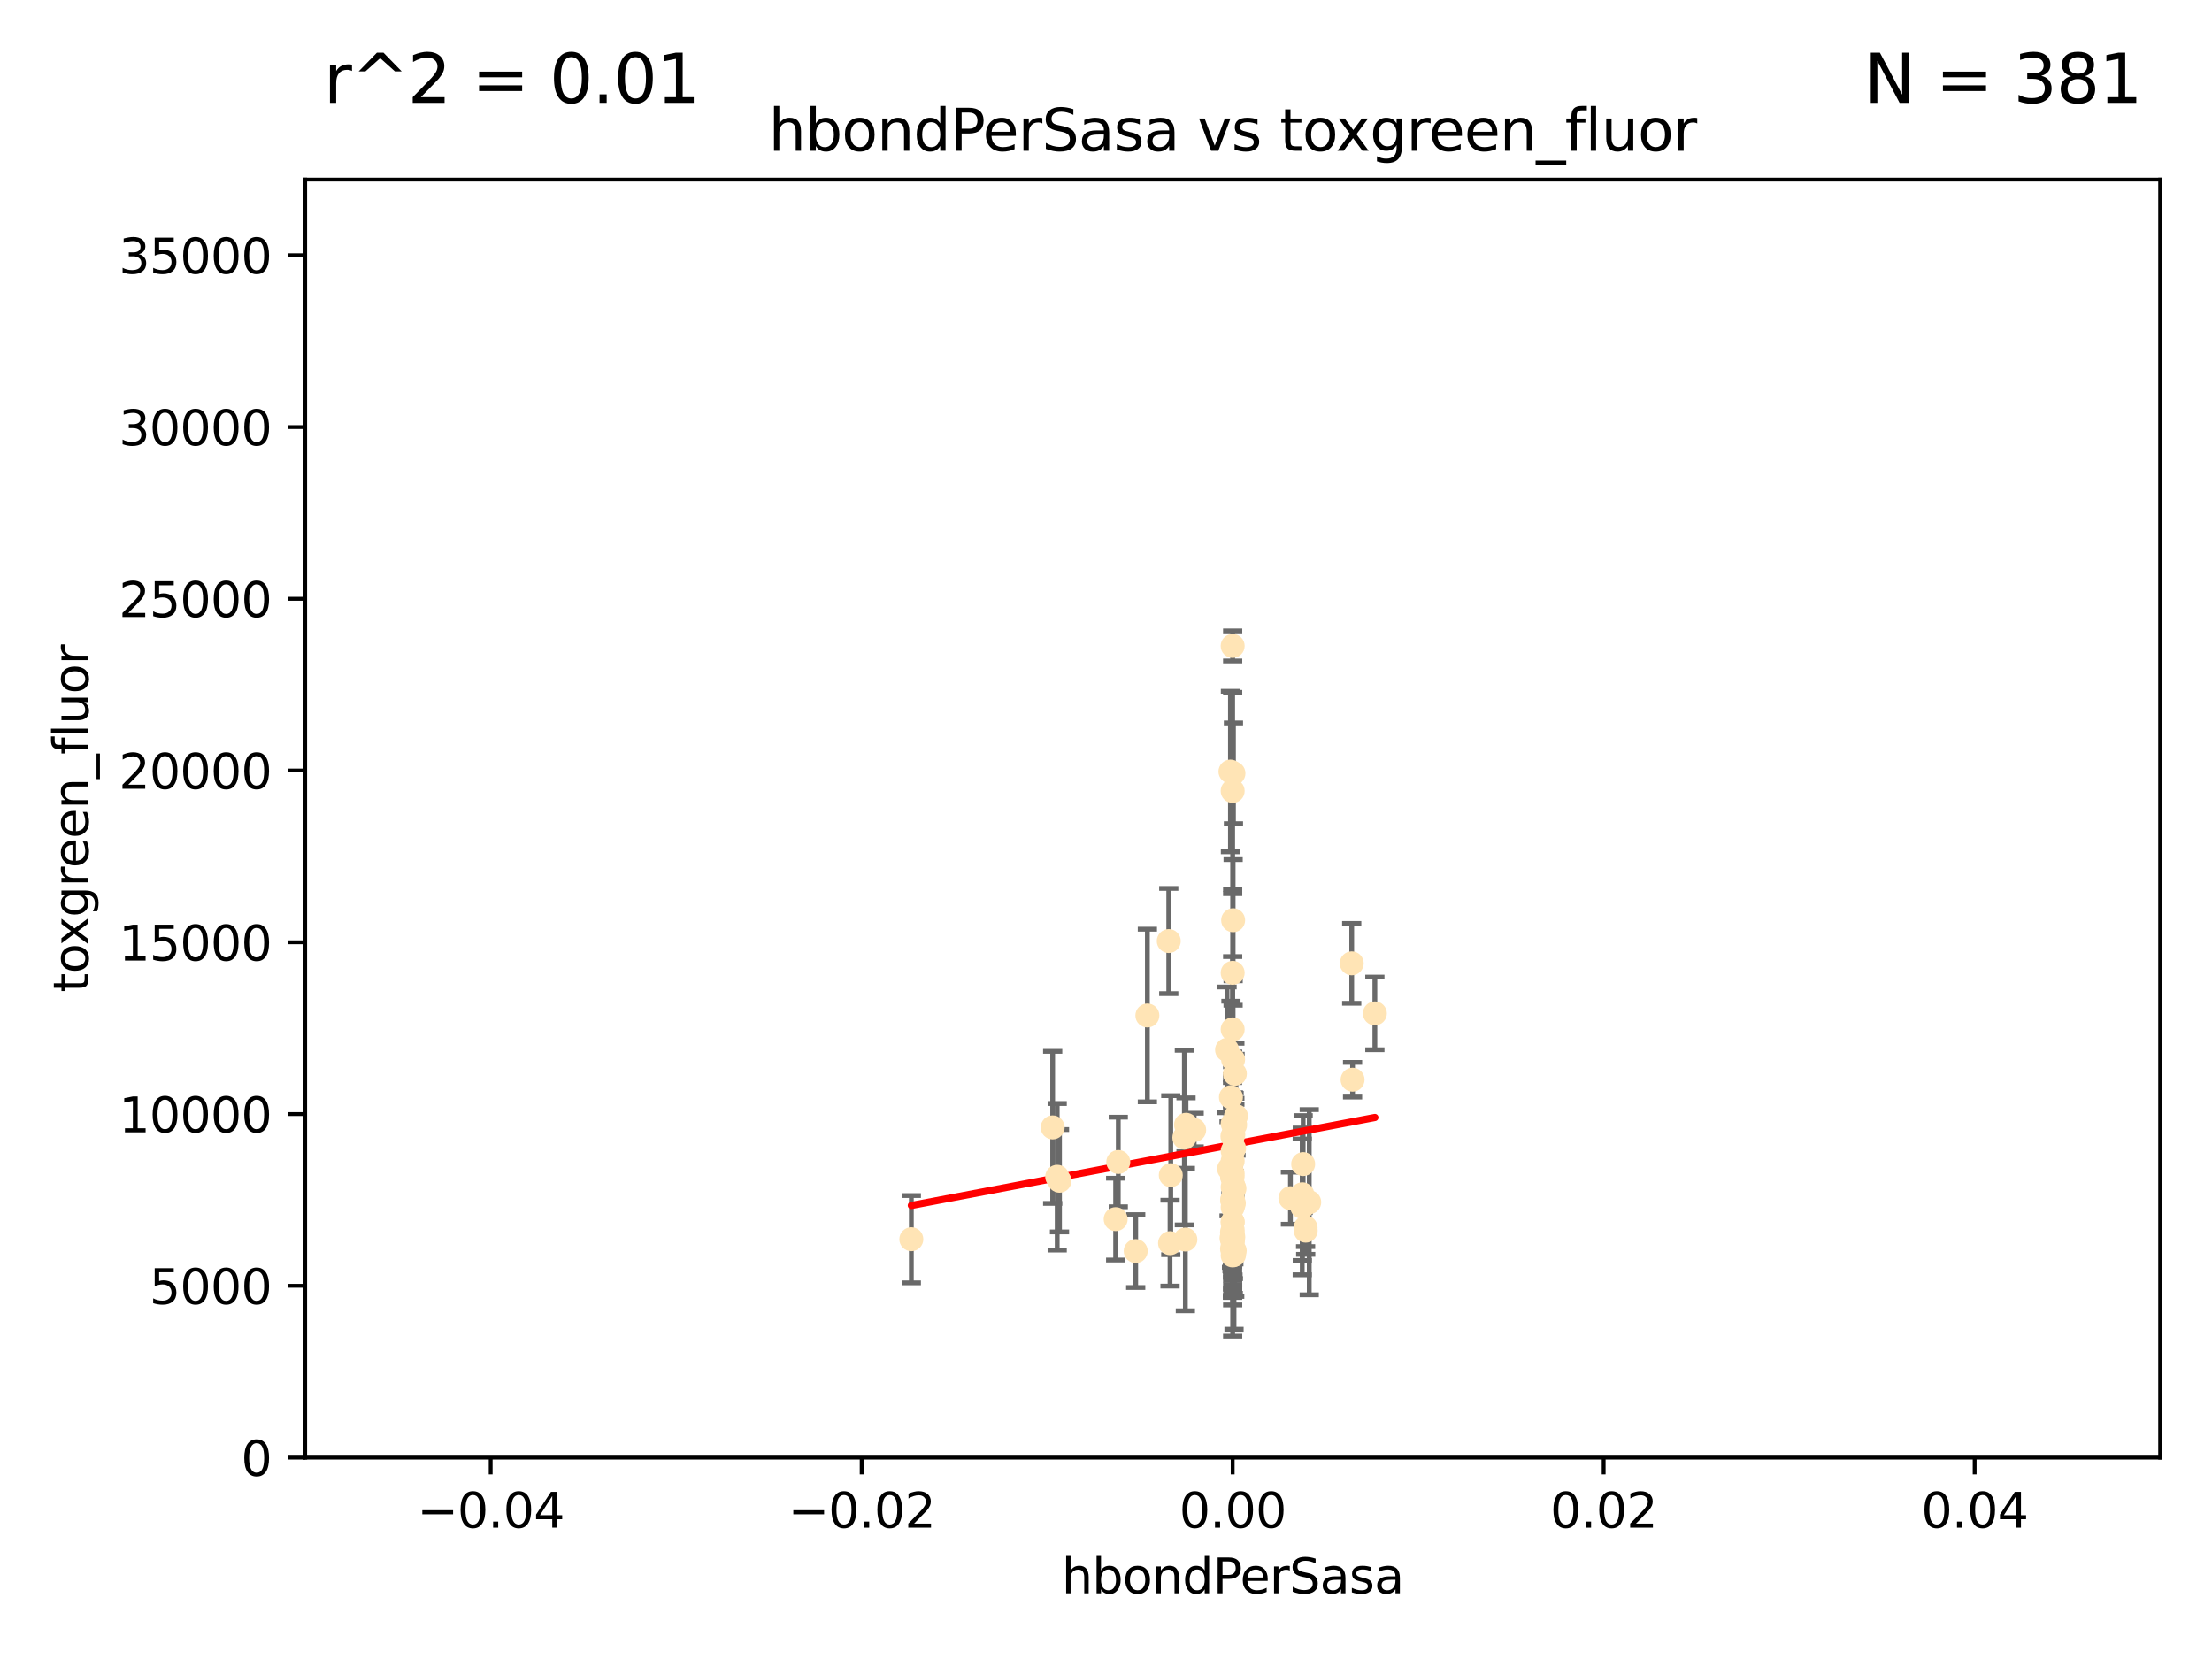 <?xml version="1.0" encoding="utf-8" standalone="no"?>
<!DOCTYPE svg PUBLIC "-//W3C//DTD SVG 1.1//EN"
  "http://www.w3.org/Graphics/SVG/1.1/DTD/svg11.dtd">
<svg xmlns:xlink="http://www.w3.org/1999/xlink" width="460.8pt" height="345.6pt" viewBox="0 0 460.8 345.6" xmlns="http://www.w3.org/2000/svg" version="1.1">
 <defs>
  <style type="text/css">*{stroke-linejoin: round; stroke-linecap: butt}</style>
 </defs>
 <g id="figure_1">
  <g id="patch_1">
   <path d="M 0 345.6 
L 460.8 345.6 
L 460.8 0 
L 0 0 
z
" style="fill: #ffffff"/>
  </g>
  <g id="axes_1">
   <g id="patch_2">
    <path d="M 63.571 303.64 
L 450 303.64 
L 450 37.411 
L 63.571 37.411 
z
" style="fill: #ffffff"/>
   </g>
   <g id="PathCollection_1">
    <defs>
     <path id="m99d941bf9b" d="M 0 1.118 
C 0.297 1.118 0.581 1 0.791 0.791 
C 1 0.581 1.118 0.297 1.118 0 
C 1.118 -0.297 1 -0.581 0.791 -0.791 
C 0.581 -1 0.297 -1.118 0 -1.118 
C -0.297 -1.118 -0.581 -1 -0.791 -0.791 
C -1 -0.581 -1.118 -0.297 -1.118 0 
C -1.118 0.297 -1 0.581 -0.791 0.791 
C -0.581 1 -0.297 1.118 0 1.118 
z
" style="stroke: #ffe4b5"/>
    </defs>
    <g clip-path="url(#p93bbde63a4)">
     <use xlink:href="#m99d941bf9b" x="257.244" y="223.69" style="fill: #ffe4b5; stroke: #ffe4b5"/>
     <use xlink:href="#m99d941bf9b" x="247.07" y="234.314" style="fill: #ffe4b5; stroke: #ffe4b5"/>
     <use xlink:href="#m99d941bf9b" x="268.821" y="249.604" style="fill: #ffe4b5; stroke: #ffe4b5"/>
     <use xlink:href="#m99d941bf9b" x="256.786" y="239.766" style="fill: #ffe4b5; stroke: #ffe4b5"/>
     <use xlink:href="#m99d941bf9b" x="256.786" y="134.565" style="fill: #ffe4b5; stroke: #ffe4b5"/>
     <use xlink:href="#m99d941bf9b" x="246.724" y="236.981" style="fill: #ffe4b5; stroke: #ffe4b5"/>
     <use xlink:href="#m99d941bf9b" x="256.95" y="161.097" style="fill: #ffe4b5; stroke: #ffe4b5"/>
     <use xlink:href="#m99d941bf9b" x="255.619" y="218.702" style="fill: #ffe4b5; stroke: #ffe4b5"/>
     <use xlink:href="#m99d941bf9b" x="189.847" y="258.152" style="fill: #ffe4b5; stroke: #ffe4b5"/>
     <use xlink:href="#m99d941bf9b" x="256.884" y="191.695" style="fill: #ffe4b5; stroke: #ffe4b5"/>
     <use xlink:href="#m99d941bf9b" x="271.474" y="242.498" style="fill: #ffe4b5; stroke: #ffe4b5"/>
     <use xlink:href="#m99d941bf9b" x="246.931" y="258.219" style="fill: #ffe4b5; stroke: #ffe4b5"/>
     <use xlink:href="#m99d941bf9b" x="256.671" y="245.211" style="fill: #ffe4b5; stroke: #ffe4b5"/>
     <use xlink:href="#m99d941bf9b" x="256.688" y="245.001" style="fill: #ffe4b5; stroke: #ffe4b5"/>
     <use xlink:href="#m99d941bf9b" x="257.071" y="261.416" style="fill: #ffe4b5; stroke: #ffe4b5"/>
     <use xlink:href="#m99d941bf9b" x="256.786" y="257.71" style="fill: #ffe4b5; stroke: #ffe4b5"/>
     <use xlink:href="#m99d941bf9b" x="232.412" y="253.969" style="fill: #ffe4b5; stroke: #ffe4b5"/>
     <use xlink:href="#m99d941bf9b" x="232.957" y="242.059" style="fill: #ffe4b5; stroke: #ffe4b5"/>
     <use xlink:href="#m99d941bf9b" x="256.786" y="258.231" style="fill: #ffe4b5; stroke: #ffe4b5"/>
     <use xlink:href="#m99d941bf9b" x="257.033" y="250.674" style="fill: #ffe4b5; stroke: #ffe4b5"/>
     <use xlink:href="#m99d941bf9b" x="286.412" y="211.111" style="fill: #ffe4b5; stroke: #ffe4b5"/>
     <use xlink:href="#m99d941bf9b" x="219.291" y="234.855" style="fill: #ffe4b5; stroke: #ffe4b5"/>
     <use xlink:href="#m99d941bf9b" x="256.786" y="250.084" style="fill: #ffe4b5; stroke: #ffe4b5"/>
     <use xlink:href="#m99d941bf9b" x="272.74" y="250.441" style="fill: #ffe4b5; stroke: #ffe4b5"/>
     <use xlink:href="#m99d941bf9b" x="239.018" y="211.549" style="fill: #ffe4b5; stroke: #ffe4b5"/>
     <use xlink:href="#m99d941bf9b" x="256.915" y="257.713" style="fill: #ffe4b5; stroke: #ffe4b5"/>
     <use xlink:href="#m99d941bf9b" x="272.003" y="256.369" style="fill: #ffe4b5; stroke: #ffe4b5"/>
     <use xlink:href="#m99d941bf9b" x="243.473" y="196.034" style="fill: #ffe4b5; stroke: #ffe4b5"/>
     <use xlink:href="#m99d941bf9b" x="256.786" y="254.565" style="fill: #ffe4b5; stroke: #ffe4b5"/>
     <use xlink:href="#m99d941bf9b" x="256.786" y="250.167" style="fill: #ffe4b5; stroke: #ffe4b5"/>
     <use xlink:href="#m99d941bf9b" x="220.713" y="245.969" style="fill: #ffe4b5; stroke: #ffe4b5"/>
     <use xlink:href="#m99d941bf9b" x="256.786" y="261.531" style="fill: #ffe4b5; stroke: #ffe4b5"/>
     <use xlink:href="#m99d941bf9b" x="271.294" y="248.793" style="fill: #ffe4b5; stroke: #ffe4b5"/>
     <use xlink:href="#m99d941bf9b" x="256.656" y="260.159" style="fill: #ffe4b5; stroke: #ffe4b5"/>
     <use xlink:href="#m99d941bf9b" x="256.786" y="254.587" style="fill: #ffe4b5; stroke: #ffe4b5"/>
     <use xlink:href="#m99d941bf9b" x="256.758" y="245.241" style="fill: #ffe4b5; stroke: #ffe4b5"/>
     <use xlink:href="#m99d941bf9b" x="256.924" y="236.351" style="fill: #ffe4b5; stroke: #ffe4b5"/>
     <use xlink:href="#m99d941bf9b" x="256.786" y="249.706" style="fill: #ffe4b5; stroke: #ffe4b5"/>
     <use xlink:href="#m99d941bf9b" x="257.483" y="232.498" style="fill: #ffe4b5; stroke: #ffe4b5"/>
     <use xlink:href="#m99d941bf9b" x="256.786" y="247.3" style="fill: #ffe4b5; stroke: #ffe4b5"/>
     <use xlink:href="#m99d941bf9b" x="256.786" y="249.62" style="fill: #ffe4b5; stroke: #ffe4b5"/>
     <use xlink:href="#m99d941bf9b" x="256.786" y="250.317" style="fill: #ffe4b5; stroke: #ffe4b5"/>
     <use xlink:href="#m99d941bf9b" x="257.213" y="260.545" style="fill: #ffe4b5; stroke: #ffe4b5"/>
     <use xlink:href="#m99d941bf9b" x="256.547" y="257.919" style="fill: #ffe4b5; stroke: #ffe4b5"/>
     <use xlink:href="#m99d941bf9b" x="243.895" y="244.811" style="fill: #ffe4b5; stroke: #ffe4b5"/>
     <use xlink:href="#m99d941bf9b" x="248.766" y="235.4" style="fill: #ffe4b5; stroke: #ffe4b5"/>
     <use xlink:href="#m99d941bf9b" x="256.786" y="234.064" style="fill: #ffe4b5; stroke: #ffe4b5"/>
     <use xlink:href="#m99d941bf9b" x="256.427" y="228.571" style="fill: #ffe4b5; stroke: #ffe4b5"/>
     <use xlink:href="#m99d941bf9b" x="256.786" y="214.438" style="fill: #ffe4b5; stroke: #ffe4b5"/>
     <use xlink:href="#m99d941bf9b" x="256.786" y="202.659" style="fill: #ffe4b5; stroke: #ffe4b5"/>
     <use xlink:href="#m99d941bf9b" x="256.786" y="251.492" style="fill: #ffe4b5; stroke: #ffe4b5"/>
     <use xlink:href="#m99d941bf9b" x="281.589" y="200.681" style="fill: #ffe4b5; stroke: #ffe4b5"/>
     <use xlink:href="#m99d941bf9b" x="256.697" y="250.031" style="fill: #ffe4b5; stroke: #ffe4b5"/>
     <use xlink:href="#m99d941bf9b" x="256.038" y="243.48" style="fill: #ffe4b5; stroke: #ffe4b5"/>
     <use xlink:href="#m99d941bf9b" x="236.588" y="260.625" style="fill: #ffe4b5; stroke: #ffe4b5"/>
     <use xlink:href="#m99d941bf9b" x="256.786" y="258.402" style="fill: #ffe4b5; stroke: #ffe4b5"/>
     <use xlink:href="#m99d941bf9b" x="256.786" y="164.766" style="fill: #ffe4b5; stroke: #ffe4b5"/>
     <use xlink:href="#m99d941bf9b" x="256.853" y="251.005" style="fill: #ffe4b5; stroke: #ffe4b5"/>
     <use xlink:href="#m99d941bf9b" x="256.733" y="236.709" style="fill: #ffe4b5; stroke: #ffe4b5"/>
     <use xlink:href="#m99d941bf9b" x="220.232" y="245.145" style="fill: #ffe4b5; stroke: #ffe4b5"/>
     <use xlink:href="#m99d941bf9b" x="281.766" y="224.922" style="fill: #ffe4b5; stroke: #ffe4b5"/>
     <use xlink:href="#m99d941bf9b" x="256.786" y="258.942" style="fill: #ffe4b5; stroke: #ffe4b5"/>
     <use xlink:href="#m99d941bf9b" x="257.289" y="234.377" style="fill: #ffe4b5; stroke: #ffe4b5"/>
     <use xlink:href="#m99d941bf9b" x="256.786" y="257.851" style="fill: #ffe4b5; stroke: #ffe4b5"/>
     <use xlink:href="#m99d941bf9b" x="256.878" y="220.714" style="fill: #ffe4b5; stroke: #ffe4b5"/>
     <use xlink:href="#m99d941bf9b" x="243.74" y="258.972" style="fill: #ffe4b5; stroke: #ffe4b5"/>
     <use xlink:href="#m99d941bf9b" x="256.79" y="256.215" style="fill: #ffe4b5; stroke: #ffe4b5"/>
     <use xlink:href="#m99d941bf9b" x="257.155" y="247.597" style="fill: #ffe4b5; stroke: #ffe4b5"/>
     <use xlink:href="#m99d941bf9b" x="256.647" y="256.763" style="fill: #ffe4b5; stroke: #ffe4b5"/>
     <use xlink:href="#m99d941bf9b" x="256.786" y="257.675" style="fill: #ffe4b5; stroke: #ffe4b5"/>
     <use xlink:href="#m99d941bf9b" x="257.242" y="233.977" style="fill: #ffe4b5; stroke: #ffe4b5"/>
     <use xlink:href="#m99d941bf9b" x="271.98" y="255.729" style="fill: #ffe4b5; stroke: #ffe4b5"/>
     <use xlink:href="#m99d941bf9b" x="256.938" y="247" style="fill: #ffe4b5; stroke: #ffe4b5"/>
     <use xlink:href="#m99d941bf9b" x="257.088" y="239.247" style="fill: #ffe4b5; stroke: #ffe4b5"/>
     <use xlink:href="#m99d941bf9b" x="256.325" y="160.728" style="fill: #ffe4b5; stroke: #ffe4b5"/>
     <use xlink:href="#m99d941bf9b" x="256.786" y="256.933" style="fill: #ffe4b5; stroke: #ffe4b5"/>
     <use xlink:href="#m99d941bf9b" x="271.281" y="251.422" style="fill: #ffe4b5; stroke: #ffe4b5"/>
     <use xlink:href="#m99d941bf9b" x="256.786" y="241.85" style="fill: #ffe4b5; stroke: #ffe4b5"/>
     <use xlink:href="#m99d941bf9b" x="256.786" y="244.466" style="fill: #ffe4b5; stroke: #ffe4b5"/>
    </g>
   </g>
   <g id="matplotlib.axis_1">
    <g id="xtick_1">
     <g id="line2d_1">
      <defs>
       <path id="m68d0f972e7" d="M 0 0 
L 0 3.5 
" style="stroke: #000000; stroke-width: 0.8"/>
      </defs>
      <g>
       <use xlink:href="#m68d0f972e7" x="102.214" y="303.64" style="stroke: #000000; stroke-width: 0.8"/>
      </g>
     </g>
     <g id="text_1">
      <!-- −0.04 -->
      <g transform="translate(86.891 318.238)scale(0.1 -0.1)">
       <defs>
        <path id="DejaVuSans-2212" d="M 678 2272 
L 4684 2272 
L 4684 1741 
L 678 1741 
L 678 2272 
z
" transform="scale(0.016)"/>
        <path id="DejaVuSans-30" d="M 2034 4250 
Q 1547 4250 1301 3770 
Q 1056 3291 1056 2328 
Q 1056 1369 1301 889 
Q 1547 409 2034 409 
Q 2525 409 2770 889 
Q 3016 1369 3016 2328 
Q 3016 3291 2770 3770 
Q 2525 4250 2034 4250 
z
M 2034 4750 
Q 2819 4750 3233 4129 
Q 3647 3509 3647 2328 
Q 3647 1150 3233 529 
Q 2819 -91 2034 -91 
Q 1250 -91 836 529 
Q 422 1150 422 2328 
Q 422 3509 836 4129 
Q 1250 4750 2034 4750 
z
" transform="scale(0.016)"/>
        <path id="DejaVuSans-2e" d="M 684 794 
L 1344 794 
L 1344 0 
L 684 0 
L 684 794 
z
" transform="scale(0.016)"/>
        <path id="DejaVuSans-34" d="M 2419 4116 
L 825 1625 
L 2419 1625 
L 2419 4116 
z
M 2253 4666 
L 3047 4666 
L 3047 1625 
L 3713 1625 
L 3713 1100 
L 3047 1100 
L 3047 0 
L 2419 0 
L 2419 1100 
L 313 1100 
L 313 1709 
L 2253 4666 
z
" transform="scale(0.016)"/>
       </defs>
       <use xlink:href="#DejaVuSans-2212"/>
       <use xlink:href="#DejaVuSans-30" x="83.789"/>
       <use xlink:href="#DejaVuSans-2e" x="147.412"/>
       <use xlink:href="#DejaVuSans-30" x="179.199"/>
       <use xlink:href="#DejaVuSans-34" x="242.822"/>
      </g>
     </g>
    </g>
    <g id="xtick_2">
     <g id="line2d_2">
      <g>
       <use xlink:href="#m68d0f972e7" x="179.5" y="303.64" style="stroke: #000000; stroke-width: 0.8"/>
      </g>
     </g>
     <g id="text_2">
      <!-- −0.02 -->
      <g transform="translate(164.177 318.238)scale(0.1 -0.1)">
       <defs>
        <path id="DejaVuSans-32" d="M 1228 531 
L 3431 531 
L 3431 0 
L 469 0 
L 469 531 
Q 828 903 1448 1529 
Q 2069 2156 2228 2338 
Q 2531 2678 2651 2914 
Q 2772 3150 2772 3378 
Q 2772 3750 2511 3984 
Q 2250 4219 1831 4219 
Q 1534 4219 1204 4116 
Q 875 4013 500 3803 
L 500 4441 
Q 881 4594 1212 4672 
Q 1544 4750 1819 4750 
Q 2544 4750 2975 4387 
Q 3406 4025 3406 3419 
Q 3406 3131 3298 2873 
Q 3191 2616 2906 2266 
Q 2828 2175 2409 1742 
Q 1991 1309 1228 531 
z
" transform="scale(0.016)"/>
       </defs>
       <use xlink:href="#DejaVuSans-2212"/>
       <use xlink:href="#DejaVuSans-30" x="83.789"/>
       <use xlink:href="#DejaVuSans-2e" x="147.412"/>
       <use xlink:href="#DejaVuSans-30" x="179.199"/>
       <use xlink:href="#DejaVuSans-32" x="242.822"/>
      </g>
     </g>
    </g>
    <g id="xtick_3">
     <g id="line2d_3">
      <g>
       <use xlink:href="#m68d0f972e7" x="256.786" y="303.64" style="stroke: #000000; stroke-width: 0.8"/>
      </g>
     </g>
     <g id="text_3">
      <!-- 0.00 -->
      <g transform="translate(245.653 318.238)scale(0.1 -0.1)">
       <use xlink:href="#DejaVuSans-30"/>
       <use xlink:href="#DejaVuSans-2e" x="63.623"/>
       <use xlink:href="#DejaVuSans-30" x="95.41"/>
       <use xlink:href="#DejaVuSans-30" x="159.033"/>
      </g>
     </g>
    </g>
    <g id="xtick_4">
     <g id="line2d_4">
      <g>
       <use xlink:href="#m68d0f972e7" x="334.071" y="303.64" style="stroke: #000000; stroke-width: 0.8"/>
      </g>
     </g>
     <g id="text_4">
      <!-- 0.02 -->
      <g transform="translate(322.939 318.238)scale(0.1 -0.1)">
       <use xlink:href="#DejaVuSans-30"/>
       <use xlink:href="#DejaVuSans-2e" x="63.623"/>
       <use xlink:href="#DejaVuSans-30" x="95.41"/>
       <use xlink:href="#DejaVuSans-32" x="159.033"/>
      </g>
     </g>
    </g>
    <g id="xtick_5">
     <g id="line2d_5">
      <g>
       <use xlink:href="#m68d0f972e7" x="411.357" y="303.64" style="stroke: #000000; stroke-width: 0.8"/>
      </g>
     </g>
     <g id="text_5">
      <!-- 0.04 -->
      <g transform="translate(400.224 318.238)scale(0.1 -0.1)">
       <use xlink:href="#DejaVuSans-30"/>
       <use xlink:href="#DejaVuSans-2e" x="63.623"/>
       <use xlink:href="#DejaVuSans-30" x="95.41"/>
       <use xlink:href="#DejaVuSans-34" x="159.033"/>
      </g>
     </g>
    </g>
    <g id="text_6">
     <!-- hbondPerSasa -->
     <g transform="translate(221.168 331.917)scale(0.1 -0.1)">
      <defs>
       <path id="DejaVuSans-68" d="M 3513 2113 
L 3513 0 
L 2938 0 
L 2938 2094 
Q 2938 2591 2744 2837 
Q 2550 3084 2163 3084 
Q 1697 3084 1428 2787 
Q 1159 2491 1159 1978 
L 1159 0 
L 581 0 
L 581 4863 
L 1159 4863 
L 1159 2956 
Q 1366 3272 1645 3428 
Q 1925 3584 2291 3584 
Q 2894 3584 3203 3211 
Q 3513 2838 3513 2113 
z
" transform="scale(0.016)"/>
       <path id="DejaVuSans-62" d="M 3116 1747 
Q 3116 2381 2855 2742 
Q 2594 3103 2138 3103 
Q 1681 3103 1420 2742 
Q 1159 2381 1159 1747 
Q 1159 1113 1420 752 
Q 1681 391 2138 391 
Q 2594 391 2855 752 
Q 3116 1113 3116 1747 
z
M 1159 2969 
Q 1341 3281 1617 3432 
Q 1894 3584 2278 3584 
Q 2916 3584 3314 3078 
Q 3713 2572 3713 1747 
Q 3713 922 3314 415 
Q 2916 -91 2278 -91 
Q 1894 -91 1617 61 
Q 1341 213 1159 525 
L 1159 0 
L 581 0 
L 581 4863 
L 1159 4863 
L 1159 2969 
z
" transform="scale(0.016)"/>
       <path id="DejaVuSans-6f" d="M 1959 3097 
Q 1497 3097 1228 2736 
Q 959 2375 959 1747 
Q 959 1119 1226 758 
Q 1494 397 1959 397 
Q 2419 397 2687 759 
Q 2956 1122 2956 1747 
Q 2956 2369 2687 2733 
Q 2419 3097 1959 3097 
z
M 1959 3584 
Q 2709 3584 3137 3096 
Q 3566 2609 3566 1747 
Q 3566 888 3137 398 
Q 2709 -91 1959 -91 
Q 1206 -91 779 398 
Q 353 888 353 1747 
Q 353 2609 779 3096 
Q 1206 3584 1959 3584 
z
" transform="scale(0.016)"/>
       <path id="DejaVuSans-6e" d="M 3513 2113 
L 3513 0 
L 2938 0 
L 2938 2094 
Q 2938 2591 2744 2837 
Q 2550 3084 2163 3084 
Q 1697 3084 1428 2787 
Q 1159 2491 1159 1978 
L 1159 0 
L 581 0 
L 581 3500 
L 1159 3500 
L 1159 2956 
Q 1366 3272 1645 3428 
Q 1925 3584 2291 3584 
Q 2894 3584 3203 3211 
Q 3513 2838 3513 2113 
z
" transform="scale(0.016)"/>
       <path id="DejaVuSans-64" d="M 2906 2969 
L 2906 4863 
L 3481 4863 
L 3481 0 
L 2906 0 
L 2906 525 
Q 2725 213 2448 61 
Q 2172 -91 1784 -91 
Q 1150 -91 751 415 
Q 353 922 353 1747 
Q 353 2572 751 3078 
Q 1150 3584 1784 3584 
Q 2172 3584 2448 3432 
Q 2725 3281 2906 2969 
z
M 947 1747 
Q 947 1113 1208 752 
Q 1469 391 1925 391 
Q 2381 391 2643 752 
Q 2906 1113 2906 1747 
Q 2906 2381 2643 2742 
Q 2381 3103 1925 3103 
Q 1469 3103 1208 2742 
Q 947 2381 947 1747 
z
" transform="scale(0.016)"/>
       <path id="DejaVuSans-50" d="M 1259 4147 
L 1259 2394 
L 2053 2394 
Q 2494 2394 2734 2622 
Q 2975 2850 2975 3272 
Q 2975 3691 2734 3919 
Q 2494 4147 2053 4147 
L 1259 4147 
z
M 628 4666 
L 2053 4666 
Q 2838 4666 3239 4311 
Q 3641 3956 3641 3272 
Q 3641 2581 3239 2228 
Q 2838 1875 2053 1875 
L 1259 1875 
L 1259 0 
L 628 0 
L 628 4666 
z
" transform="scale(0.016)"/>
       <path id="DejaVuSans-65" d="M 3597 1894 
L 3597 1613 
L 953 1613 
Q 991 1019 1311 708 
Q 1631 397 2203 397 
Q 2534 397 2845 478 
Q 3156 559 3463 722 
L 3463 178 
Q 3153 47 2828 -22 
Q 2503 -91 2169 -91 
Q 1331 -91 842 396 
Q 353 884 353 1716 
Q 353 2575 817 3079 
Q 1281 3584 2069 3584 
Q 2775 3584 3186 3129 
Q 3597 2675 3597 1894 
z
M 3022 2063 
Q 3016 2534 2758 2815 
Q 2500 3097 2075 3097 
Q 1594 3097 1305 2825 
Q 1016 2553 972 2059 
L 3022 2063 
z
" transform="scale(0.016)"/>
       <path id="DejaVuSans-72" d="M 2631 2963 
Q 2534 3019 2420 3045 
Q 2306 3072 2169 3072 
Q 1681 3072 1420 2755 
Q 1159 2438 1159 1844 
L 1159 0 
L 581 0 
L 581 3500 
L 1159 3500 
L 1159 2956 
Q 1341 3275 1631 3429 
Q 1922 3584 2338 3584 
Q 2397 3584 2469 3576 
Q 2541 3569 2628 3553 
L 2631 2963 
z
" transform="scale(0.016)"/>
       <path id="DejaVuSans-53" d="M 3425 4513 
L 3425 3897 
Q 3066 4069 2747 4153 
Q 2428 4238 2131 4238 
Q 1616 4238 1336 4038 
Q 1056 3838 1056 3469 
Q 1056 3159 1242 3001 
Q 1428 2844 1947 2747 
L 2328 2669 
Q 3034 2534 3370 2195 
Q 3706 1856 3706 1288 
Q 3706 609 3251 259 
Q 2797 -91 1919 -91 
Q 1588 -91 1214 -16 
Q 841 59 441 206 
L 441 856 
Q 825 641 1194 531 
Q 1563 422 1919 422 
Q 2459 422 2753 634 
Q 3047 847 3047 1241 
Q 3047 1584 2836 1778 
Q 2625 1972 2144 2069 
L 1759 2144 
Q 1053 2284 737 2584 
Q 422 2884 422 3419 
Q 422 4038 858 4394 
Q 1294 4750 2059 4750 
Q 2388 4750 2728 4690 
Q 3069 4631 3425 4513 
z
" transform="scale(0.016)"/>
       <path id="DejaVuSans-61" d="M 2194 1759 
Q 1497 1759 1228 1600 
Q 959 1441 959 1056 
Q 959 750 1161 570 
Q 1363 391 1709 391 
Q 2188 391 2477 730 
Q 2766 1069 2766 1631 
L 2766 1759 
L 2194 1759 
z
M 3341 1997 
L 3341 0 
L 2766 0 
L 2766 531 
Q 2569 213 2275 61 
Q 1981 -91 1556 -91 
Q 1019 -91 701 211 
Q 384 513 384 1019 
Q 384 1609 779 1909 
Q 1175 2209 1959 2209 
L 2766 2209 
L 2766 2266 
Q 2766 2663 2505 2880 
Q 2244 3097 1772 3097 
Q 1472 3097 1187 3025 
Q 903 2953 641 2809 
L 641 3341 
Q 956 3463 1253 3523 
Q 1550 3584 1831 3584 
Q 2591 3584 2966 3190 
Q 3341 2797 3341 1997 
z
" transform="scale(0.016)"/>
       <path id="DejaVuSans-73" d="M 2834 3397 
L 2834 2853 
Q 2591 2978 2328 3040 
Q 2066 3103 1784 3103 
Q 1356 3103 1142 2972 
Q 928 2841 928 2578 
Q 928 2378 1081 2264 
Q 1234 2150 1697 2047 
L 1894 2003 
Q 2506 1872 2764 1633 
Q 3022 1394 3022 966 
Q 3022 478 2636 193 
Q 2250 -91 1575 -91 
Q 1294 -91 989 -36 
Q 684 19 347 128 
L 347 722 
Q 666 556 975 473 
Q 1284 391 1588 391 
Q 1994 391 2212 530 
Q 2431 669 2431 922 
Q 2431 1156 2273 1281 
Q 2116 1406 1581 1522 
L 1381 1569 
Q 847 1681 609 1914 
Q 372 2147 372 2553 
Q 372 3047 722 3315 
Q 1072 3584 1716 3584 
Q 2034 3584 2315 3537 
Q 2597 3491 2834 3397 
z
" transform="scale(0.016)"/>
      </defs>
      <use xlink:href="#DejaVuSans-68"/>
      <use xlink:href="#DejaVuSans-62" x="63.379"/>
      <use xlink:href="#DejaVuSans-6f" x="126.855"/>
      <use xlink:href="#DejaVuSans-6e" x="188.037"/>
      <use xlink:href="#DejaVuSans-64" x="251.416"/>
      <use xlink:href="#DejaVuSans-50" x="314.893"/>
      <use xlink:href="#DejaVuSans-65" x="371.57"/>
      <use xlink:href="#DejaVuSans-72" x="433.094"/>
      <use xlink:href="#DejaVuSans-53" x="474.207"/>
      <use xlink:href="#DejaVuSans-61" x="537.684"/>
      <use xlink:href="#DejaVuSans-73" x="598.963"/>
      <use xlink:href="#DejaVuSans-61" x="651.062"/>
     </g>
    </g>
   </g>
   <g id="matplotlib.axis_2">
    <g id="ytick_1">
     <g id="line2d_6">
      <defs>
       <path id="mbf0d25bb7c" d="M 0 0 
L -3.5 0 
" style="stroke: #000000; stroke-width: 0.8"/>
      </defs>
      <g>
       <use xlink:href="#mbf0d25bb7c" x="63.571" y="303.64" style="stroke: #000000; stroke-width: 0.8"/>
      </g>
     </g>
     <g id="text_7">
      <!-- 0 -->
      <g transform="translate(50.209 307.439)scale(0.1 -0.1)">
       <use xlink:href="#DejaVuSans-30"/>
      </g>
     </g>
    </g>
    <g id="ytick_2">
     <g id="line2d_7">
      <g>
       <use xlink:href="#mbf0d25bb7c" x="63.571" y="267.859" style="stroke: #000000; stroke-width: 0.8"/>
      </g>
     </g>
     <g id="text_8">
      <!-- 5000 -->
      <g transform="translate(31.121 271.658)scale(0.1 -0.1)">
       <defs>
        <path id="DejaVuSans-35" d="M 691 4666 
L 3169 4666 
L 3169 4134 
L 1269 4134 
L 1269 2991 
Q 1406 3038 1543 3061 
Q 1681 3084 1819 3084 
Q 2600 3084 3056 2656 
Q 3513 2228 3513 1497 
Q 3513 744 3044 326 
Q 2575 -91 1722 -91 
Q 1428 -91 1123 -41 
Q 819 9 494 109 
L 494 744 
Q 775 591 1075 516 
Q 1375 441 1709 441 
Q 2250 441 2565 725 
Q 2881 1009 2881 1497 
Q 2881 1984 2565 2268 
Q 2250 2553 1709 2553 
Q 1456 2553 1204 2497 
Q 953 2441 691 2322 
L 691 4666 
z
" transform="scale(0.016)"/>
       </defs>
       <use xlink:href="#DejaVuSans-35"/>
       <use xlink:href="#DejaVuSans-30" x="63.623"/>
       <use xlink:href="#DejaVuSans-30" x="127.246"/>
       <use xlink:href="#DejaVuSans-30" x="190.869"/>
      </g>
     </g>
    </g>
    <g id="ytick_3">
     <g id="line2d_8">
      <g>
       <use xlink:href="#mbf0d25bb7c" x="63.571" y="232.078" style="stroke: #000000; stroke-width: 0.8"/>
      </g>
     </g>
     <g id="text_9">
      <!-- 10000 -->
      <g transform="translate(24.759 235.878)scale(0.1 -0.1)">
       <defs>
        <path id="DejaVuSans-31" d="M 794 531 
L 1825 531 
L 1825 4091 
L 703 3866 
L 703 4441 
L 1819 4666 
L 2450 4666 
L 2450 531 
L 3481 531 
L 3481 0 
L 794 0 
L 794 531 
z
" transform="scale(0.016)"/>
       </defs>
       <use xlink:href="#DejaVuSans-31"/>
       <use xlink:href="#DejaVuSans-30" x="63.623"/>
       <use xlink:href="#DejaVuSans-30" x="127.246"/>
       <use xlink:href="#DejaVuSans-30" x="190.869"/>
       <use xlink:href="#DejaVuSans-30" x="254.492"/>
      </g>
     </g>
    </g>
    <g id="ytick_4">
     <g id="line2d_9">
      <g>
       <use xlink:href="#mbf0d25bb7c" x="63.571" y="196.298" style="stroke: #000000; stroke-width: 0.8"/>
      </g>
     </g>
     <g id="text_10">
      <!-- 15000 -->
      <g transform="translate(24.759 200.097)scale(0.1 -0.1)">
       <use xlink:href="#DejaVuSans-31"/>
       <use xlink:href="#DejaVuSans-35" x="63.623"/>
       <use xlink:href="#DejaVuSans-30" x="127.246"/>
       <use xlink:href="#DejaVuSans-30" x="190.869"/>
       <use xlink:href="#DejaVuSans-30" x="254.492"/>
      </g>
     </g>
    </g>
    <g id="ytick_5">
     <g id="line2d_10">
      <g>
       <use xlink:href="#mbf0d25bb7c" x="63.571" y="160.517" style="stroke: #000000; stroke-width: 0.8"/>
      </g>
     </g>
     <g id="text_11">
      <!-- 20000 -->
      <g transform="translate(24.759 164.316)scale(0.1 -0.1)">
       <use xlink:href="#DejaVuSans-32"/>
       <use xlink:href="#DejaVuSans-30" x="63.623"/>
       <use xlink:href="#DejaVuSans-30" x="127.246"/>
       <use xlink:href="#DejaVuSans-30" x="190.869"/>
       <use xlink:href="#DejaVuSans-30" x="254.492"/>
      </g>
     </g>
    </g>
    <g id="ytick_6">
     <g id="line2d_11">
      <g>
       <use xlink:href="#mbf0d25bb7c" x="63.571" y="124.736" style="stroke: #000000; stroke-width: 0.8"/>
      </g>
     </g>
     <g id="text_12">
      <!-- 25000 -->
      <g transform="translate(24.759 128.535)scale(0.1 -0.1)">
       <use xlink:href="#DejaVuSans-32"/>
       <use xlink:href="#DejaVuSans-35" x="63.623"/>
       <use xlink:href="#DejaVuSans-30" x="127.246"/>
       <use xlink:href="#DejaVuSans-30" x="190.869"/>
       <use xlink:href="#DejaVuSans-30" x="254.492"/>
      </g>
     </g>
    </g>
    <g id="ytick_7">
     <g id="line2d_12">
      <g>
       <use xlink:href="#mbf0d25bb7c" x="63.571" y="88.955" style="stroke: #000000; stroke-width: 0.8"/>
      </g>
     </g>
     <g id="text_13">
      <!-- 30000 -->
      <g transform="translate(24.759 92.754)scale(0.1 -0.1)">
       <defs>
        <path id="DejaVuSans-33" d="M 2597 2516 
Q 3050 2419 3304 2112 
Q 3559 1806 3559 1356 
Q 3559 666 3084 287 
Q 2609 -91 1734 -91 
Q 1441 -91 1130 -33 
Q 819 25 488 141 
L 488 750 
Q 750 597 1062 519 
Q 1375 441 1716 441 
Q 2309 441 2620 675 
Q 2931 909 2931 1356 
Q 2931 1769 2642 2001 
Q 2353 2234 1838 2234 
L 1294 2234 
L 1294 2753 
L 1863 2753 
Q 2328 2753 2575 2939 
Q 2822 3125 2822 3475 
Q 2822 3834 2567 4026 
Q 2313 4219 1838 4219 
Q 1578 4219 1281 4162 
Q 984 4106 628 3988 
L 628 4550 
Q 988 4650 1302 4700 
Q 1616 4750 1894 4750 
Q 2613 4750 3031 4423 
Q 3450 4097 3450 3541 
Q 3450 3153 3228 2886 
Q 3006 2619 2597 2516 
z
" transform="scale(0.016)"/>
       </defs>
       <use xlink:href="#DejaVuSans-33"/>
       <use xlink:href="#DejaVuSans-30" x="63.623"/>
       <use xlink:href="#DejaVuSans-30" x="127.246"/>
       <use xlink:href="#DejaVuSans-30" x="190.869"/>
       <use xlink:href="#DejaVuSans-30" x="254.492"/>
      </g>
     </g>
    </g>
    <g id="ytick_8">
     <g id="line2d_13">
      <g>
       <use xlink:href="#mbf0d25bb7c" x="63.571" y="53.174" style="stroke: #000000; stroke-width: 0.8"/>
      </g>
     </g>
     <g id="text_14">
      <!-- 35000 -->
      <g transform="translate(24.759 56.974)scale(0.1 -0.1)">
       <use xlink:href="#DejaVuSans-33"/>
       <use xlink:href="#DejaVuSans-35" x="63.623"/>
       <use xlink:href="#DejaVuSans-30" x="127.246"/>
       <use xlink:href="#DejaVuSans-30" x="190.869"/>
       <use xlink:href="#DejaVuSans-30" x="254.492"/>
      </g>
     </g>
    </g>
    <g id="text_15">
     <!-- toxgreen_fluor -->
     <g transform="translate(18.401 206.72)rotate(-90)scale(0.1 -0.1)">
      <defs>
       <path id="DejaVuSans-74" d="M 1172 4494 
L 1172 3500 
L 2356 3500 
L 2356 3053 
L 1172 3053 
L 1172 1153 
Q 1172 725 1289 603 
Q 1406 481 1766 481 
L 2356 481 
L 2356 0 
L 1766 0 
Q 1100 0 847 248 
Q 594 497 594 1153 
L 594 3053 
L 172 3053 
L 172 3500 
L 594 3500 
L 594 4494 
L 1172 4494 
z
" transform="scale(0.016)"/>
       <path id="DejaVuSans-78" d="M 3513 3500 
L 2247 1797 
L 3578 0 
L 2900 0 
L 1881 1375 
L 863 0 
L 184 0 
L 1544 1831 
L 300 3500 
L 978 3500 
L 1906 2253 
L 2834 3500 
L 3513 3500 
z
" transform="scale(0.016)"/>
       <path id="DejaVuSans-67" d="M 2906 1791 
Q 2906 2416 2648 2759 
Q 2391 3103 1925 3103 
Q 1463 3103 1205 2759 
Q 947 2416 947 1791 
Q 947 1169 1205 825 
Q 1463 481 1925 481 
Q 2391 481 2648 825 
Q 2906 1169 2906 1791 
z
M 3481 434 
Q 3481 -459 3084 -895 
Q 2688 -1331 1869 -1331 
Q 1566 -1331 1297 -1286 
Q 1028 -1241 775 -1147 
L 775 -588 
Q 1028 -725 1275 -790 
Q 1522 -856 1778 -856 
Q 2344 -856 2625 -561 
Q 2906 -266 2906 331 
L 2906 616 
Q 2728 306 2450 153 
Q 2172 0 1784 0 
Q 1141 0 747 490 
Q 353 981 353 1791 
Q 353 2603 747 3093 
Q 1141 3584 1784 3584 
Q 2172 3584 2450 3431 
Q 2728 3278 2906 2969 
L 2906 3500 
L 3481 3500 
L 3481 434 
z
" transform="scale(0.016)"/>
       <path id="DejaVuSans-5f" d="M 3263 -1063 
L 3263 -1509 
L -63 -1509 
L -63 -1063 
L 3263 -1063 
z
" transform="scale(0.016)"/>
       <path id="DejaVuSans-66" d="M 2375 4863 
L 2375 4384 
L 1825 4384 
Q 1516 4384 1395 4259 
Q 1275 4134 1275 3809 
L 1275 3500 
L 2222 3500 
L 2222 3053 
L 1275 3053 
L 1275 0 
L 697 0 
L 697 3053 
L 147 3053 
L 147 3500 
L 697 3500 
L 697 3744 
Q 697 4328 969 4595 
Q 1241 4863 1831 4863 
L 2375 4863 
z
" transform="scale(0.016)"/>
       <path id="DejaVuSans-6c" d="M 603 4863 
L 1178 4863 
L 1178 0 
L 603 0 
L 603 4863 
z
" transform="scale(0.016)"/>
       <path id="DejaVuSans-75" d="M 544 1381 
L 544 3500 
L 1119 3500 
L 1119 1403 
Q 1119 906 1312 657 
Q 1506 409 1894 409 
Q 2359 409 2629 706 
Q 2900 1003 2900 1516 
L 2900 3500 
L 3475 3500 
L 3475 0 
L 2900 0 
L 2900 538 
Q 2691 219 2414 64 
Q 2138 -91 1772 -91 
Q 1169 -91 856 284 
Q 544 659 544 1381 
z
M 1991 3584 
L 1991 3584 
z
" transform="scale(0.016)"/>
      </defs>
      <use xlink:href="#DejaVuSans-74"/>
      <use xlink:href="#DejaVuSans-6f" x="39.209"/>
      <use xlink:href="#DejaVuSans-78" x="97.266"/>
      <use xlink:href="#DejaVuSans-67" x="156.445"/>
      <use xlink:href="#DejaVuSans-72" x="219.922"/>
      <use xlink:href="#DejaVuSans-65" x="258.785"/>
      <use xlink:href="#DejaVuSans-65" x="320.309"/>
      <use xlink:href="#DejaVuSans-6e" x="381.832"/>
      <use xlink:href="#DejaVuSans-5f" x="445.211"/>
      <use xlink:href="#DejaVuSans-66" x="495.211"/>
      <use xlink:href="#DejaVuSans-6c" x="530.416"/>
      <use xlink:href="#DejaVuSans-75" x="558.199"/>
      <use xlink:href="#DejaVuSans-6f" x="621.578"/>
      <use xlink:href="#DejaVuSans-72" x="682.76"/>
     </g>
    </g>
   </g>
   <g id="LineCollection_1">
    <path d="M 257.244 230.053 
L 257.244 217.327 
" clip-path="url(#p93bbde63a4)" style="fill: none; stroke: #696969"/>
    <path d="M 247.07 239.92 
L 247.07 228.708 
" clip-path="url(#p93bbde63a4)" style="fill: none; stroke: #696969"/>
    <path d="M 268.821 255.034 
L 268.821 244.175 
" clip-path="url(#p93bbde63a4)" style="fill: none; stroke: #696969"/>
    <path d="M 256.786 248.613 
L 256.786 230.919 
" clip-path="url(#p93bbde63a4)" style="fill: none; stroke: #696969"/>
    <path d="M 256.786 137.697 
L 256.786 131.433 
" clip-path="url(#p93bbde63a4)" style="fill: none; stroke: #696969"/>
    <path d="M 246.724 255.17 
L 246.724 218.793 
" clip-path="url(#p93bbde63a4)" style="fill: none; stroke: #696969"/>
    <path d="M 256.95 171.591 
L 256.95 150.602 
" clip-path="url(#p93bbde63a4)" style="fill: none; stroke: #696969"/>
    <path d="M 255.619 231.795 
L 255.619 205.61 
" clip-path="url(#p93bbde63a4)" style="fill: none; stroke: #696969"/>
    <path d="M 189.847 267.242 
L 189.847 249.062 
" clip-path="url(#p93bbde63a4)" style="fill: none; stroke: #696969"/>
    <path d="M 256.884 204.322 
L 256.884 179.068 
" clip-path="url(#p93bbde63a4)" style="fill: none; stroke: #696969"/>
    <path d="M 271.474 252.591 
L 271.474 232.404 
" clip-path="url(#p93bbde63a4)" style="fill: none; stroke: #696969"/>
    <path d="M 246.931 273.064 
L 246.931 243.374 
" clip-path="url(#p93bbde63a4)" style="fill: none; stroke: #696969"/>
    <path d="M 256.671 255.753 
L 256.671 234.668 
" clip-path="url(#p93bbde63a4)" style="fill: none; stroke: #696969"/>
    <path d="M 256.688 253.915 
L 256.688 236.086 
" clip-path="url(#p93bbde63a4)" style="fill: none; stroke: #696969"/>
    <path d="M 257.071 276.91 
L 257.071 245.921 
" clip-path="url(#p93bbde63a4)" style="fill: none; stroke: #696969"/>
    <path d="M 256.786 268.533 
L 256.786 246.888 
" clip-path="url(#p93bbde63a4)" style="fill: none; stroke: #696969"/>
    <path d="M 232.412 262.494 
L 232.412 245.445 
" clip-path="url(#p93bbde63a4)" style="fill: none; stroke: #696969"/>
    <path d="M 232.957 251.393 
L 232.957 232.726 
" clip-path="url(#p93bbde63a4)" style="fill: none; stroke: #696969"/>
    <path d="M 256.786 269.894 
L 256.786 246.569 
" clip-path="url(#p93bbde63a4)" style="fill: none; stroke: #696969"/>
    <path d="M 257.033 263.312 
L 257.033 238.037 
" clip-path="url(#p93bbde63a4)" style="fill: none; stroke: #696969"/>
    <path d="M 286.412 218.682 
L 286.412 203.541 
" clip-path="url(#p93bbde63a4)" style="fill: none; stroke: #696969"/>
    <path d="M 219.291 250.697 
L 219.291 219.014 
" clip-path="url(#p93bbde63a4)" style="fill: none; stroke: #696969"/>
    <path d="M 256.786 269.65 
L 256.786 230.518 
" clip-path="url(#p93bbde63a4)" style="fill: none; stroke: #696969"/>
    <path d="M 272.74 269.732 
L 272.74 231.151 
" clip-path="url(#p93bbde63a4)" style="fill: none; stroke: #696969"/>
    <path d="M 239.018 229.537 
L 239.018 193.562 
" clip-path="url(#p93bbde63a4)" style="fill: none; stroke: #696969"/>
    <path d="M 256.915 269.427 
L 256.915 245.998 
" clip-path="url(#p93bbde63a4)" style="fill: none; stroke: #696969"/>
    <path d="M 272.003 261.306 
L 272.003 251.433 
" clip-path="url(#p93bbde63a4)" style="fill: none; stroke: #696969"/>
    <path d="M 243.473 206.993 
L 243.473 185.076 
" clip-path="url(#p93bbde63a4)" style="fill: none; stroke: #696969"/>
    <path d="M 256.786 263.935 
L 256.786 245.195 
" clip-path="url(#p93bbde63a4)" style="fill: none; stroke: #696969"/>
    <path d="M 256.786 270.287 
L 256.786 230.047 
" clip-path="url(#p93bbde63a4)" style="fill: none; stroke: #696969"/>
    <path d="M 220.713 256.635 
L 220.713 235.304 
" clip-path="url(#p93bbde63a4)" style="fill: none; stroke: #696969"/>
    <path d="M 256.786 278.357 
L 256.786 244.706 
" clip-path="url(#p93bbde63a4)" style="fill: none; stroke: #696969"/>
    <path d="M 271.294 262.592 
L 271.294 234.994 
" clip-path="url(#p93bbde63a4)" style="fill: none; stroke: #696969"/>
    <path d="M 256.656 264.765 
L 256.656 255.552 
" clip-path="url(#p93bbde63a4)" style="fill: none; stroke: #696969"/>
    <path d="M 256.786 266.756 
L 256.786 242.418 
" clip-path="url(#p93bbde63a4)" style="fill: none; stroke: #696969"/>
    <path d="M 256.758 264.966 
L 256.758 225.515 
" clip-path="url(#p93bbde63a4)" style="fill: none; stroke: #696969"/>
    <path d="M 256.924 242.714 
L 256.924 229.988 
" clip-path="url(#p93bbde63a4)" style="fill: none; stroke: #696969"/>
    <path d="M 256.786 266.104 
L 256.786 233.308 
" clip-path="url(#p93bbde63a4)" style="fill: none; stroke: #696969"/>
    <path d="M 257.483 240.649 
L 257.483 224.347 
" clip-path="url(#p93bbde63a4)" style="fill: none; stroke: #696969"/>
    <path d="M 256.786 265.874 
L 256.786 228.725 
" clip-path="url(#p93bbde63a4)" style="fill: none; stroke: #696969"/>
    <path d="M 256.786 263.899 
L 256.786 235.341 
" clip-path="url(#p93bbde63a4)" style="fill: none; stroke: #696969"/>
    <path d="M 256.786 262.066 
L 256.786 238.568 
" clip-path="url(#p93bbde63a4)" style="fill: none; stroke: #696969"/>
    <path d="M 257.213 270.07 
L 257.213 251.021 
" clip-path="url(#p93bbde63a4)" style="fill: none; stroke: #696969"/>
    <path d="M 256.547 264.01 
L 256.547 251.828 
" clip-path="url(#p93bbde63a4)" style="fill: none; stroke: #696969"/>
    <path d="M 243.895 261.376 
L 243.895 228.247 
" clip-path="url(#p93bbde63a4)" style="fill: none; stroke: #696969"/>
    <path d="M 248.766 238.896 
L 248.766 231.904 
" clip-path="url(#p93bbde63a4)" style="fill: none; stroke: #696969"/>
    <path d="M 256.786 245.904 
L 256.786 222.224 
" clip-path="url(#p93bbde63a4)" style="fill: none; stroke: #696969"/>
    <path d="M 256.427 248.572 
L 256.427 208.569 
" clip-path="url(#p93bbde63a4)" style="fill: none; stroke: #696969"/>
    <path d="M 256.786 229.612 
L 256.786 199.264 
" clip-path="url(#p93bbde63a4)" style="fill: none; stroke: #696969"/>
    <path d="M 256.786 219.15 
L 256.786 186.169 
" clip-path="url(#p93bbde63a4)" style="fill: none; stroke: #696969"/>
    <path d="M 256.786 263.714 
L 256.786 239.271 
" clip-path="url(#p93bbde63a4)" style="fill: none; stroke: #696969"/>
    <path d="M 281.589 209.001 
L 281.589 192.362 
" clip-path="url(#p93bbde63a4)" style="fill: none; stroke: #696969"/>
    <path d="M 256.697 260.217 
L 256.697 239.846 
" clip-path="url(#p93bbde63a4)" style="fill: none; stroke: #696969"/>
    <path d="M 256.038 253.28 
L 256.038 233.681 
" clip-path="url(#p93bbde63a4)" style="fill: none; stroke: #696969"/>
    <path d="M 236.588 268.214 
L 236.588 253.036 
" clip-path="url(#p93bbde63a4)" style="fill: none; stroke: #696969"/>
    <path d="M 256.786 268.607 
L 256.786 248.197 
" clip-path="url(#p93bbde63a4)" style="fill: none; stroke: #696969"/>
    <path d="M 256.786 185.301 
L 256.786 144.231 
" clip-path="url(#p93bbde63a4)" style="fill: none; stroke: #696969"/>
    <path d="M 256.853 265.594 
L 256.853 236.415 
" clip-path="url(#p93bbde63a4)" style="fill: none; stroke: #696969"/>
    <path d="M 256.733 249.484 
L 256.733 223.934 
" clip-path="url(#p93bbde63a4)" style="fill: none; stroke: #696969"/>
    <path d="M 220.232 260.408 
L 220.232 229.883 
" clip-path="url(#p93bbde63a4)" style="fill: none; stroke: #696969"/>
    <path d="M 281.766 228.532 
L 281.766 221.313 
" clip-path="url(#p93bbde63a4)" style="fill: none; stroke: #696969"/>
    <path d="M 256.786 271.847 
L 256.786 246.037 
" clip-path="url(#p93bbde63a4)" style="fill: none; stroke: #696969"/>
    <path d="M 257.289 249.14 
L 257.289 219.614 
" clip-path="url(#p93bbde63a4)" style="fill: none; stroke: #696969"/>
    <path d="M 256.786 270.263 
L 256.786 245.438 
" clip-path="url(#p93bbde63a4)" style="fill: none; stroke: #696969"/>
    <path d="M 256.878 232.022 
L 256.878 209.407 
" clip-path="url(#p93bbde63a4)" style="fill: none; stroke: #696969"/>
    <path d="M 243.74 267.918 
L 243.74 250.027 
" clip-path="url(#p93bbde63a4)" style="fill: none; stroke: #696969"/>
    <path d="M 256.79 267.687 
L 256.79 244.742 
" clip-path="url(#p93bbde63a4)" style="fill: none; stroke: #696969"/>
    <path d="M 257.155 251.162 
L 257.155 244.033 
" clip-path="url(#p93bbde63a4)" style="fill: none; stroke: #696969"/>
    <path d="M 256.647 263.973 
L 256.647 249.554 
" clip-path="url(#p93bbde63a4)" style="fill: none; stroke: #696969"/>
    <path d="M 256.786 270.23 
L 256.786 245.12 
" clip-path="url(#p93bbde63a4)" style="fill: none; stroke: #696969"/>
    <path d="M 257.242 239.156 
L 257.242 228.798 
" clip-path="url(#p93bbde63a4)" style="fill: none; stroke: #696969"/>
    <path d="M 271.98 259.687 
L 271.98 251.771 
" clip-path="url(#p93bbde63a4)" style="fill: none; stroke: #696969"/>
    <path d="M 256.938 266.368 
L 256.938 227.632 
" clip-path="url(#p93bbde63a4)" style="fill: none; stroke: #696969"/>
    <path d="M 257.088 250.743 
L 257.088 227.751 
" clip-path="url(#p93bbde63a4)" style="fill: none; stroke: #696969"/>
    <path d="M 256.325 177.447 
L 256.325 144.008 
" clip-path="url(#p93bbde63a4)" style="fill: none; stroke: #696969"/>
    <path d="M 256.786 263.286 
L 256.786 250.58 
" clip-path="url(#p93bbde63a4)" style="fill: none; stroke: #696969"/>
    <path d="M 271.281 265.566 
L 271.281 237.278 
" clip-path="url(#p93bbde63a4)" style="fill: none; stroke: #696969"/>
    <path d="M 256.786 258.767 
L 256.786 224.932 
" clip-path="url(#p93bbde63a4)" style="fill: none; stroke: #696969"/>
    <path d="M 256.786 260.757 
L 256.786 228.175 
" clip-path="url(#p93bbde63a4)" style="fill: none; stroke: #696969"/>
   </g>
   <g id="line2d_14">
    <defs>
     <path id="m8cec2b5f96" d="M 2 0 
L -2 -0 
" style="stroke: #696969"/>
    </defs>
    <g clip-path="url(#p93bbde63a4)">
     <use xlink:href="#m8cec2b5f96" x="257.244" y="230.053" style="fill: #696969; stroke: #696969"/>
     <use xlink:href="#m8cec2b5f96" x="247.07" y="239.92" style="fill: #696969; stroke: #696969"/>
     <use xlink:href="#m8cec2b5f96" x="268.821" y="255.034" style="fill: #696969; stroke: #696969"/>
     <use xlink:href="#m8cec2b5f96" x="256.786" y="248.613" style="fill: #696969; stroke: #696969"/>
     <use xlink:href="#m8cec2b5f96" x="256.786" y="137.697" style="fill: #696969; stroke: #696969"/>
     <use xlink:href="#m8cec2b5f96" x="246.724" y="255.17" style="fill: #696969; stroke: #696969"/>
     <use xlink:href="#m8cec2b5f96" x="256.95" y="171.591" style="fill: #696969; stroke: #696969"/>
     <use xlink:href="#m8cec2b5f96" x="255.619" y="231.795" style="fill: #696969; stroke: #696969"/>
     <use xlink:href="#m8cec2b5f96" x="189.847" y="267.242" style="fill: #696969; stroke: #696969"/>
     <use xlink:href="#m8cec2b5f96" x="256.884" y="204.322" style="fill: #696969; stroke: #696969"/>
     <use xlink:href="#m8cec2b5f96" x="271.474" y="252.591" style="fill: #696969; stroke: #696969"/>
     <use xlink:href="#m8cec2b5f96" x="246.931" y="273.064" style="fill: #696969; stroke: #696969"/>
     <use xlink:href="#m8cec2b5f96" x="256.671" y="255.753" style="fill: #696969; stroke: #696969"/>
     <use xlink:href="#m8cec2b5f96" x="256.688" y="253.915" style="fill: #696969; stroke: #696969"/>
     <use xlink:href="#m8cec2b5f96" x="257.071" y="276.91" style="fill: #696969; stroke: #696969"/>
     <use xlink:href="#m8cec2b5f96" x="256.786" y="268.533" style="fill: #696969; stroke: #696969"/>
     <use xlink:href="#m8cec2b5f96" x="232.412" y="262.494" style="fill: #696969; stroke: #696969"/>
     <use xlink:href="#m8cec2b5f96" x="232.957" y="251.393" style="fill: #696969; stroke: #696969"/>
     <use xlink:href="#m8cec2b5f96" x="256.786" y="269.894" style="fill: #696969; stroke: #696969"/>
     <use xlink:href="#m8cec2b5f96" x="257.033" y="263.312" style="fill: #696969; stroke: #696969"/>
     <use xlink:href="#m8cec2b5f96" x="286.412" y="218.682" style="fill: #696969; stroke: #696969"/>
     <use xlink:href="#m8cec2b5f96" x="219.291" y="250.697" style="fill: #696969; stroke: #696969"/>
     <use xlink:href="#m8cec2b5f96" x="256.786" y="269.65" style="fill: #696969; stroke: #696969"/>
     <use xlink:href="#m8cec2b5f96" x="272.74" y="269.732" style="fill: #696969; stroke: #696969"/>
     <use xlink:href="#m8cec2b5f96" x="239.018" y="229.537" style="fill: #696969; stroke: #696969"/>
     <use xlink:href="#m8cec2b5f96" x="256.915" y="269.427" style="fill: #696969; stroke: #696969"/>
     <use xlink:href="#m8cec2b5f96" x="272.003" y="261.306" style="fill: #696969; stroke: #696969"/>
     <use xlink:href="#m8cec2b5f96" x="243.473" y="206.993" style="fill: #696969; stroke: #696969"/>
     <use xlink:href="#m8cec2b5f96" x="256.786" y="263.935" style="fill: #696969; stroke: #696969"/>
     <use xlink:href="#m8cec2b5f96" x="256.786" y="270.287" style="fill: #696969; stroke: #696969"/>
     <use xlink:href="#m8cec2b5f96" x="220.713" y="256.635" style="fill: #696969; stroke: #696969"/>
     <use xlink:href="#m8cec2b5f96" x="256.786" y="278.357" style="fill: #696969; stroke: #696969"/>
     <use xlink:href="#m8cec2b5f96" x="271.294" y="262.592" style="fill: #696969; stroke: #696969"/>
     <use xlink:href="#m8cec2b5f96" x="256.656" y="264.765" style="fill: #696969; stroke: #696969"/>
     <use xlink:href="#m8cec2b5f96" x="256.786" y="266.756" style="fill: #696969; stroke: #696969"/>
     <use xlink:href="#m8cec2b5f96" x="256.758" y="264.966" style="fill: #696969; stroke: #696969"/>
     <use xlink:href="#m8cec2b5f96" x="256.924" y="242.714" style="fill: #696969; stroke: #696969"/>
     <use xlink:href="#m8cec2b5f96" x="256.786" y="266.104" style="fill: #696969; stroke: #696969"/>
     <use xlink:href="#m8cec2b5f96" x="257.483" y="240.649" style="fill: #696969; stroke: #696969"/>
     <use xlink:href="#m8cec2b5f96" x="256.786" y="265.874" style="fill: #696969; stroke: #696969"/>
     <use xlink:href="#m8cec2b5f96" x="256.786" y="263.899" style="fill: #696969; stroke: #696969"/>
     <use xlink:href="#m8cec2b5f96" x="256.786" y="262.066" style="fill: #696969; stroke: #696969"/>
     <use xlink:href="#m8cec2b5f96" x="257.213" y="270.07" style="fill: #696969; stroke: #696969"/>
     <use xlink:href="#m8cec2b5f96" x="256.547" y="264.01" style="fill: #696969; stroke: #696969"/>
     <use xlink:href="#m8cec2b5f96" x="243.895" y="261.376" style="fill: #696969; stroke: #696969"/>
     <use xlink:href="#m8cec2b5f96" x="248.766" y="238.896" style="fill: #696969; stroke: #696969"/>
     <use xlink:href="#m8cec2b5f96" x="256.786" y="245.904" style="fill: #696969; stroke: #696969"/>
     <use xlink:href="#m8cec2b5f96" x="256.427" y="248.572" style="fill: #696969; stroke: #696969"/>
     <use xlink:href="#m8cec2b5f96" x="256.786" y="229.612" style="fill: #696969; stroke: #696969"/>
     <use xlink:href="#m8cec2b5f96" x="256.786" y="219.15" style="fill: #696969; stroke: #696969"/>
     <use xlink:href="#m8cec2b5f96" x="256.786" y="263.714" style="fill: #696969; stroke: #696969"/>
     <use xlink:href="#m8cec2b5f96" x="281.589" y="209.001" style="fill: #696969; stroke: #696969"/>
     <use xlink:href="#m8cec2b5f96" x="256.697" y="260.217" style="fill: #696969; stroke: #696969"/>
     <use xlink:href="#m8cec2b5f96" x="256.038" y="253.28" style="fill: #696969; stroke: #696969"/>
     <use xlink:href="#m8cec2b5f96" x="236.588" y="268.214" style="fill: #696969; stroke: #696969"/>
     <use xlink:href="#m8cec2b5f96" x="256.786" y="268.607" style="fill: #696969; stroke: #696969"/>
     <use xlink:href="#m8cec2b5f96" x="256.786" y="185.301" style="fill: #696969; stroke: #696969"/>
     <use xlink:href="#m8cec2b5f96" x="256.853" y="265.594" style="fill: #696969; stroke: #696969"/>
     <use xlink:href="#m8cec2b5f96" x="256.733" y="249.484" style="fill: #696969; stroke: #696969"/>
     <use xlink:href="#m8cec2b5f96" x="220.232" y="260.408" style="fill: #696969; stroke: #696969"/>
     <use xlink:href="#m8cec2b5f96" x="281.766" y="228.532" style="fill: #696969; stroke: #696969"/>
     <use xlink:href="#m8cec2b5f96" x="256.786" y="271.847" style="fill: #696969; stroke: #696969"/>
     <use xlink:href="#m8cec2b5f96" x="257.289" y="249.14" style="fill: #696969; stroke: #696969"/>
     <use xlink:href="#m8cec2b5f96" x="256.786" y="270.263" style="fill: #696969; stroke: #696969"/>
     <use xlink:href="#m8cec2b5f96" x="256.878" y="232.022" style="fill: #696969; stroke: #696969"/>
     <use xlink:href="#m8cec2b5f96" x="243.74" y="267.918" style="fill: #696969; stroke: #696969"/>
     <use xlink:href="#m8cec2b5f96" x="256.79" y="267.687" style="fill: #696969; stroke: #696969"/>
     <use xlink:href="#m8cec2b5f96" x="257.155" y="251.162" style="fill: #696969; stroke: #696969"/>
     <use xlink:href="#m8cec2b5f96" x="256.647" y="263.973" style="fill: #696969; stroke: #696969"/>
     <use xlink:href="#m8cec2b5f96" x="256.786" y="270.23" style="fill: #696969; stroke: #696969"/>
     <use xlink:href="#m8cec2b5f96" x="257.242" y="239.156" style="fill: #696969; stroke: #696969"/>
     <use xlink:href="#m8cec2b5f96" x="271.98" y="259.687" style="fill: #696969; stroke: #696969"/>
     <use xlink:href="#m8cec2b5f96" x="256.938" y="266.368" style="fill: #696969; stroke: #696969"/>
     <use xlink:href="#m8cec2b5f96" x="257.088" y="250.743" style="fill: #696969; stroke: #696969"/>
     <use xlink:href="#m8cec2b5f96" x="256.325" y="177.447" style="fill: #696969; stroke: #696969"/>
     <use xlink:href="#m8cec2b5f96" x="256.786" y="263.286" style="fill: #696969; stroke: #696969"/>
     <use xlink:href="#m8cec2b5f96" x="271.281" y="265.566" style="fill: #696969; stroke: #696969"/>
     <use xlink:href="#m8cec2b5f96" x="256.786" y="258.767" style="fill: #696969; stroke: #696969"/>
     <use xlink:href="#m8cec2b5f96" x="256.786" y="260.757" style="fill: #696969; stroke: #696969"/>
    </g>
   </g>
   <g id="line2d_15">
    <g clip-path="url(#p93bbde63a4)">
     <use xlink:href="#m8cec2b5f96" x="257.244" y="217.327" style="fill: #696969; stroke: #696969"/>
     <use xlink:href="#m8cec2b5f96" x="247.07" y="228.708" style="fill: #696969; stroke: #696969"/>
     <use xlink:href="#m8cec2b5f96" x="268.821" y="244.175" style="fill: #696969; stroke: #696969"/>
     <use xlink:href="#m8cec2b5f96" x="256.786" y="230.919" style="fill: #696969; stroke: #696969"/>
     <use xlink:href="#m8cec2b5f96" x="256.786" y="131.433" style="fill: #696969; stroke: #696969"/>
     <use xlink:href="#m8cec2b5f96" x="246.724" y="218.793" style="fill: #696969; stroke: #696969"/>
     <use xlink:href="#m8cec2b5f96" x="256.95" y="150.602" style="fill: #696969; stroke: #696969"/>
     <use xlink:href="#m8cec2b5f96" x="255.619" y="205.61" style="fill: #696969; stroke: #696969"/>
     <use xlink:href="#m8cec2b5f96" x="189.847" y="249.062" style="fill: #696969; stroke: #696969"/>
     <use xlink:href="#m8cec2b5f96" x="256.884" y="179.068" style="fill: #696969; stroke: #696969"/>
     <use xlink:href="#m8cec2b5f96" x="271.474" y="232.404" style="fill: #696969; stroke: #696969"/>
     <use xlink:href="#m8cec2b5f96" x="246.931" y="243.374" style="fill: #696969; stroke: #696969"/>
     <use xlink:href="#m8cec2b5f96" x="256.671" y="234.668" style="fill: #696969; stroke: #696969"/>
     <use xlink:href="#m8cec2b5f96" x="256.688" y="236.086" style="fill: #696969; stroke: #696969"/>
     <use xlink:href="#m8cec2b5f96" x="257.071" y="245.921" style="fill: #696969; stroke: #696969"/>
     <use xlink:href="#m8cec2b5f96" x="256.786" y="246.888" style="fill: #696969; stroke: #696969"/>
     <use xlink:href="#m8cec2b5f96" x="232.412" y="245.445" style="fill: #696969; stroke: #696969"/>
     <use xlink:href="#m8cec2b5f96" x="232.957" y="232.726" style="fill: #696969; stroke: #696969"/>
     <use xlink:href="#m8cec2b5f96" x="256.786" y="246.569" style="fill: #696969; stroke: #696969"/>
     <use xlink:href="#m8cec2b5f96" x="257.033" y="238.037" style="fill: #696969; stroke: #696969"/>
     <use xlink:href="#m8cec2b5f96" x="286.412" y="203.541" style="fill: #696969; stroke: #696969"/>
     <use xlink:href="#m8cec2b5f96" x="219.291" y="219.014" style="fill: #696969; stroke: #696969"/>
     <use xlink:href="#m8cec2b5f96" x="256.786" y="230.518" style="fill: #696969; stroke: #696969"/>
     <use xlink:href="#m8cec2b5f96" x="272.74" y="231.151" style="fill: #696969; stroke: #696969"/>
     <use xlink:href="#m8cec2b5f96" x="239.018" y="193.562" style="fill: #696969; stroke: #696969"/>
     <use xlink:href="#m8cec2b5f96" x="256.915" y="245.998" style="fill: #696969; stroke: #696969"/>
     <use xlink:href="#m8cec2b5f96" x="272.003" y="251.433" style="fill: #696969; stroke: #696969"/>
     <use xlink:href="#m8cec2b5f96" x="243.473" y="185.076" style="fill: #696969; stroke: #696969"/>
     <use xlink:href="#m8cec2b5f96" x="256.786" y="245.195" style="fill: #696969; stroke: #696969"/>
     <use xlink:href="#m8cec2b5f96" x="256.786" y="230.047" style="fill: #696969; stroke: #696969"/>
     <use xlink:href="#m8cec2b5f96" x="220.713" y="235.304" style="fill: #696969; stroke: #696969"/>
     <use xlink:href="#m8cec2b5f96" x="256.786" y="244.706" style="fill: #696969; stroke: #696969"/>
     <use xlink:href="#m8cec2b5f96" x="271.294" y="234.994" style="fill: #696969; stroke: #696969"/>
     <use xlink:href="#m8cec2b5f96" x="256.656" y="255.552" style="fill: #696969; stroke: #696969"/>
     <use xlink:href="#m8cec2b5f96" x="256.786" y="242.418" style="fill: #696969; stroke: #696969"/>
     <use xlink:href="#m8cec2b5f96" x="256.758" y="225.515" style="fill: #696969; stroke: #696969"/>
     <use xlink:href="#m8cec2b5f96" x="256.924" y="229.988" style="fill: #696969; stroke: #696969"/>
     <use xlink:href="#m8cec2b5f96" x="256.786" y="233.308" style="fill: #696969; stroke: #696969"/>
     <use xlink:href="#m8cec2b5f96" x="257.483" y="224.347" style="fill: #696969; stroke: #696969"/>
     <use xlink:href="#m8cec2b5f96" x="256.786" y="228.725" style="fill: #696969; stroke: #696969"/>
     <use xlink:href="#m8cec2b5f96" x="256.786" y="235.341" style="fill: #696969; stroke: #696969"/>
     <use xlink:href="#m8cec2b5f96" x="256.786" y="238.568" style="fill: #696969; stroke: #696969"/>
     <use xlink:href="#m8cec2b5f96" x="257.213" y="251.021" style="fill: #696969; stroke: #696969"/>
     <use xlink:href="#m8cec2b5f96" x="256.547" y="251.828" style="fill: #696969; stroke: #696969"/>
     <use xlink:href="#m8cec2b5f96" x="243.895" y="228.247" style="fill: #696969; stroke: #696969"/>
     <use xlink:href="#m8cec2b5f96" x="248.766" y="231.904" style="fill: #696969; stroke: #696969"/>
     <use xlink:href="#m8cec2b5f96" x="256.786" y="222.224" style="fill: #696969; stroke: #696969"/>
     <use xlink:href="#m8cec2b5f96" x="256.427" y="208.569" style="fill: #696969; stroke: #696969"/>
     <use xlink:href="#m8cec2b5f96" x="256.786" y="199.264" style="fill: #696969; stroke: #696969"/>
     <use xlink:href="#m8cec2b5f96" x="256.786" y="186.169" style="fill: #696969; stroke: #696969"/>
     <use xlink:href="#m8cec2b5f96" x="256.786" y="239.271" style="fill: #696969; stroke: #696969"/>
     <use xlink:href="#m8cec2b5f96" x="281.589" y="192.362" style="fill: #696969; stroke: #696969"/>
     <use xlink:href="#m8cec2b5f96" x="256.697" y="239.846" style="fill: #696969; stroke: #696969"/>
     <use xlink:href="#m8cec2b5f96" x="256.038" y="233.681" style="fill: #696969; stroke: #696969"/>
     <use xlink:href="#m8cec2b5f96" x="236.588" y="253.036" style="fill: #696969; stroke: #696969"/>
     <use xlink:href="#m8cec2b5f96" x="256.786" y="248.197" style="fill: #696969; stroke: #696969"/>
     <use xlink:href="#m8cec2b5f96" x="256.786" y="144.231" style="fill: #696969; stroke: #696969"/>
     <use xlink:href="#m8cec2b5f96" x="256.853" y="236.415" style="fill: #696969; stroke: #696969"/>
     <use xlink:href="#m8cec2b5f96" x="256.733" y="223.934" style="fill: #696969; stroke: #696969"/>
     <use xlink:href="#m8cec2b5f96" x="220.232" y="229.883" style="fill: #696969; stroke: #696969"/>
     <use xlink:href="#m8cec2b5f96" x="281.766" y="221.313" style="fill: #696969; stroke: #696969"/>
     <use xlink:href="#m8cec2b5f96" x="256.786" y="246.037" style="fill: #696969; stroke: #696969"/>
     <use xlink:href="#m8cec2b5f96" x="257.289" y="219.614" style="fill: #696969; stroke: #696969"/>
     <use xlink:href="#m8cec2b5f96" x="256.786" y="245.438" style="fill: #696969; stroke: #696969"/>
     <use xlink:href="#m8cec2b5f96" x="256.878" y="209.407" style="fill: #696969; stroke: #696969"/>
     <use xlink:href="#m8cec2b5f96" x="243.74" y="250.027" style="fill: #696969; stroke: #696969"/>
     <use xlink:href="#m8cec2b5f96" x="256.79" y="244.742" style="fill: #696969; stroke: #696969"/>
     <use xlink:href="#m8cec2b5f96" x="257.155" y="244.033" style="fill: #696969; stroke: #696969"/>
     <use xlink:href="#m8cec2b5f96" x="256.647" y="249.554" style="fill: #696969; stroke: #696969"/>
     <use xlink:href="#m8cec2b5f96" x="256.786" y="245.12" style="fill: #696969; stroke: #696969"/>
     <use xlink:href="#m8cec2b5f96" x="257.242" y="228.798" style="fill: #696969; stroke: #696969"/>
     <use xlink:href="#m8cec2b5f96" x="271.98" y="251.771" style="fill: #696969; stroke: #696969"/>
     <use xlink:href="#m8cec2b5f96" x="256.938" y="227.632" style="fill: #696969; stroke: #696969"/>
     <use xlink:href="#m8cec2b5f96" x="257.088" y="227.751" style="fill: #696969; stroke: #696969"/>
     <use xlink:href="#m8cec2b5f96" x="256.325" y="144.008" style="fill: #696969; stroke: #696969"/>
     <use xlink:href="#m8cec2b5f96" x="256.786" y="250.58" style="fill: #696969; stroke: #696969"/>
     <use xlink:href="#m8cec2b5f96" x="271.281" y="237.278" style="fill: #696969; stroke: #696969"/>
     <use xlink:href="#m8cec2b5f96" x="256.786" y="224.932" style="fill: #696969; stroke: #696969"/>
     <use xlink:href="#m8cec2b5f96" x="256.786" y="228.175" style="fill: #696969; stroke: #696969"/>
    </g>
   </g>
   <g id="line2d_16">
    <path d="M 257.244 238.327 
L 247.07 240.258 
L 268.821 236.13 
L 256.786 238.414 
L 256.786 238.414 
L 246.724 240.324 
L 256.95 238.383 
L 255.619 238.636 
L 189.847 251.117 
L 256.884 238.396 
L 271.474 235.627 
L 246.931 240.284 
L 256.671 238.436 
L 256.688 238.433 
L 257.071 238.36 
L 256.786 238.414 
L 232.412 243.04 
L 232.957 242.936 
L 256.786 238.414 
L 257.033 238.367 
L 286.412 232.792 
L 219.291 245.53 
L 256.786 238.414 
L 272.74 235.387 
L 239.018 241.786 
L 256.915 238.39 
L 272.003 235.526 
L 243.473 240.941 
L 256.786 238.414 
L 256.786 238.414 
L 220.713 245.26 
L 256.786 238.414 
L 271.294 235.661 
L 256.656 238.439 
L 256.786 238.414 
L 256.758 238.42 
L 256.924 238.388 
L 256.786 238.414 
L 257.483 238.282 
L 256.786 238.414 
L 256.786 238.414 
L 256.786 238.414 
L 257.213 238.333 
L 256.547 238.46 
L 243.895 240.861 
L 248.766 239.936 
L 256.786 238.414 
L 256.427 238.482 
L 256.786 238.414 
L 256.786 238.414 
L 256.786 238.414 
L 281.589 233.707 
L 256.697 238.431 
L 256.038 238.556 
L 236.588 242.247 
L 256.786 238.414 
L 256.786 238.414 
L 256.853 238.401 
L 256.733 238.424 
L 220.232 245.351 
L 281.766 233.674 
L 256.786 238.414 
L 257.289 238.319 
L 256.786 238.414 
L 256.878 238.397 
L 243.74 240.89 
L 256.79 238.413 
L 257.155 238.344 
L 256.647 238.441 
L 256.786 238.414 
L 257.242 238.328 
L 271.98 235.531 
L 256.938 238.385 
L 257.088 238.357 
L 256.325 238.502 
L 256.786 238.414 
L 271.281 235.663 
L 256.786 238.414 
L 256.786 238.414 
" clip-path="url(#p93bbde63a4)" style="fill: none; stroke: #ff0000; stroke-width: 1.5; stroke-linecap: square"/>
   </g>
   <g id="line2d_17">
    <defs>
     <path id="mb06a8fcd5d" d="M 0 2 
C 0.53 2 1.039 1.789 1.414 1.414 
C 1.789 1.039 2 0.53 2 0 
C 2 -0.53 1.789 -1.039 1.414 -1.414 
C 1.039 -1.789 0.53 -2 0 -2 
C -0.53 -2 -1.039 -1.789 -1.414 -1.414 
C -1.789 -1.039 -2 -0.53 -2 0 
C -2 0.53 -1.789 1.039 -1.414 1.414 
C -1.039 1.789 -0.53 2 0 2 
z
" style="stroke: #ffe4b5"/>
    </defs>
    <g clip-path="url(#p93bbde63a4)">
     <use xlink:href="#mb06a8fcd5d" x="257.244" y="223.69" style="fill: #ffe4b5; stroke: #ffe4b5"/>
     <use xlink:href="#mb06a8fcd5d" x="247.07" y="234.314" style="fill: #ffe4b5; stroke: #ffe4b5"/>
     <use xlink:href="#mb06a8fcd5d" x="268.821" y="249.604" style="fill: #ffe4b5; stroke: #ffe4b5"/>
     <use xlink:href="#mb06a8fcd5d" x="256.786" y="239.766" style="fill: #ffe4b5; stroke: #ffe4b5"/>
     <use xlink:href="#mb06a8fcd5d" x="256.786" y="134.565" style="fill: #ffe4b5; stroke: #ffe4b5"/>
     <use xlink:href="#mb06a8fcd5d" x="246.724" y="236.981" style="fill: #ffe4b5; stroke: #ffe4b5"/>
     <use xlink:href="#mb06a8fcd5d" x="256.95" y="161.097" style="fill: #ffe4b5; stroke: #ffe4b5"/>
     <use xlink:href="#mb06a8fcd5d" x="255.619" y="218.702" style="fill: #ffe4b5; stroke: #ffe4b5"/>
     <use xlink:href="#mb06a8fcd5d" x="189.847" y="258.152" style="fill: #ffe4b5; stroke: #ffe4b5"/>
     <use xlink:href="#mb06a8fcd5d" x="256.884" y="191.695" style="fill: #ffe4b5; stroke: #ffe4b5"/>
     <use xlink:href="#mb06a8fcd5d" x="271.474" y="242.498" style="fill: #ffe4b5; stroke: #ffe4b5"/>
     <use xlink:href="#mb06a8fcd5d" x="246.931" y="258.219" style="fill: #ffe4b5; stroke: #ffe4b5"/>
     <use xlink:href="#mb06a8fcd5d" x="256.671" y="245.211" style="fill: #ffe4b5; stroke: #ffe4b5"/>
     <use xlink:href="#mb06a8fcd5d" x="256.688" y="245.001" style="fill: #ffe4b5; stroke: #ffe4b5"/>
     <use xlink:href="#mb06a8fcd5d" x="257.071" y="261.416" style="fill: #ffe4b5; stroke: #ffe4b5"/>
     <use xlink:href="#mb06a8fcd5d" x="256.786" y="257.71" style="fill: #ffe4b5; stroke: #ffe4b5"/>
     <use xlink:href="#mb06a8fcd5d" x="232.412" y="253.969" style="fill: #ffe4b5; stroke: #ffe4b5"/>
     <use xlink:href="#mb06a8fcd5d" x="232.957" y="242.059" style="fill: #ffe4b5; stroke: #ffe4b5"/>
     <use xlink:href="#mb06a8fcd5d" x="256.786" y="258.231" style="fill: #ffe4b5; stroke: #ffe4b5"/>
     <use xlink:href="#mb06a8fcd5d" x="257.033" y="250.674" style="fill: #ffe4b5; stroke: #ffe4b5"/>
     <use xlink:href="#mb06a8fcd5d" x="286.412" y="211.111" style="fill: #ffe4b5; stroke: #ffe4b5"/>
     <use xlink:href="#mb06a8fcd5d" x="219.291" y="234.855" style="fill: #ffe4b5; stroke: #ffe4b5"/>
     <use xlink:href="#mb06a8fcd5d" x="256.786" y="250.084" style="fill: #ffe4b5; stroke: #ffe4b5"/>
     <use xlink:href="#mb06a8fcd5d" x="272.74" y="250.441" style="fill: #ffe4b5; stroke: #ffe4b5"/>
     <use xlink:href="#mb06a8fcd5d" x="239.018" y="211.549" style="fill: #ffe4b5; stroke: #ffe4b5"/>
     <use xlink:href="#mb06a8fcd5d" x="256.915" y="257.713" style="fill: #ffe4b5; stroke: #ffe4b5"/>
     <use xlink:href="#mb06a8fcd5d" x="272.003" y="256.369" style="fill: #ffe4b5; stroke: #ffe4b5"/>
     <use xlink:href="#mb06a8fcd5d" x="243.473" y="196.034" style="fill: #ffe4b5; stroke: #ffe4b5"/>
     <use xlink:href="#mb06a8fcd5d" x="256.786" y="254.565" style="fill: #ffe4b5; stroke: #ffe4b5"/>
     <use xlink:href="#mb06a8fcd5d" x="256.786" y="250.167" style="fill: #ffe4b5; stroke: #ffe4b5"/>
     <use xlink:href="#mb06a8fcd5d" x="220.713" y="245.969" style="fill: #ffe4b5; stroke: #ffe4b5"/>
     <use xlink:href="#mb06a8fcd5d" x="256.786" y="261.531" style="fill: #ffe4b5; stroke: #ffe4b5"/>
     <use xlink:href="#mb06a8fcd5d" x="271.294" y="248.793" style="fill: #ffe4b5; stroke: #ffe4b5"/>
     <use xlink:href="#mb06a8fcd5d" x="256.656" y="260.159" style="fill: #ffe4b5; stroke: #ffe4b5"/>
     <use xlink:href="#mb06a8fcd5d" x="256.786" y="254.587" style="fill: #ffe4b5; stroke: #ffe4b5"/>
     <use xlink:href="#mb06a8fcd5d" x="256.758" y="245.241" style="fill: #ffe4b5; stroke: #ffe4b5"/>
     <use xlink:href="#mb06a8fcd5d" x="256.924" y="236.351" style="fill: #ffe4b5; stroke: #ffe4b5"/>
     <use xlink:href="#mb06a8fcd5d" x="256.786" y="249.706" style="fill: #ffe4b5; stroke: #ffe4b5"/>
     <use xlink:href="#mb06a8fcd5d" x="257.483" y="232.498" style="fill: #ffe4b5; stroke: #ffe4b5"/>
     <use xlink:href="#mb06a8fcd5d" x="256.786" y="247.3" style="fill: #ffe4b5; stroke: #ffe4b5"/>
     <use xlink:href="#mb06a8fcd5d" x="256.786" y="249.62" style="fill: #ffe4b5; stroke: #ffe4b5"/>
     <use xlink:href="#mb06a8fcd5d" x="256.786" y="250.317" style="fill: #ffe4b5; stroke: #ffe4b5"/>
     <use xlink:href="#mb06a8fcd5d" x="257.213" y="260.545" style="fill: #ffe4b5; stroke: #ffe4b5"/>
     <use xlink:href="#mb06a8fcd5d" x="256.547" y="257.919" style="fill: #ffe4b5; stroke: #ffe4b5"/>
     <use xlink:href="#mb06a8fcd5d" x="243.895" y="244.811" style="fill: #ffe4b5; stroke: #ffe4b5"/>
     <use xlink:href="#mb06a8fcd5d" x="248.766" y="235.4" style="fill: #ffe4b5; stroke: #ffe4b5"/>
     <use xlink:href="#mb06a8fcd5d" x="256.786" y="234.064" style="fill: #ffe4b5; stroke: #ffe4b5"/>
     <use xlink:href="#mb06a8fcd5d" x="256.427" y="228.571" style="fill: #ffe4b5; stroke: #ffe4b5"/>
     <use xlink:href="#mb06a8fcd5d" x="256.786" y="214.438" style="fill: #ffe4b5; stroke: #ffe4b5"/>
     <use xlink:href="#mb06a8fcd5d" x="256.786" y="202.659" style="fill: #ffe4b5; stroke: #ffe4b5"/>
     <use xlink:href="#mb06a8fcd5d" x="256.786" y="251.492" style="fill: #ffe4b5; stroke: #ffe4b5"/>
     <use xlink:href="#mb06a8fcd5d" x="281.589" y="200.681" style="fill: #ffe4b5; stroke: #ffe4b5"/>
     <use xlink:href="#mb06a8fcd5d" x="256.697" y="250.031" style="fill: #ffe4b5; stroke: #ffe4b5"/>
     <use xlink:href="#mb06a8fcd5d" x="256.038" y="243.48" style="fill: #ffe4b5; stroke: #ffe4b5"/>
     <use xlink:href="#mb06a8fcd5d" x="236.588" y="260.625" style="fill: #ffe4b5; stroke: #ffe4b5"/>
     <use xlink:href="#mb06a8fcd5d" x="256.786" y="258.402" style="fill: #ffe4b5; stroke: #ffe4b5"/>
     <use xlink:href="#mb06a8fcd5d" x="256.786" y="164.766" style="fill: #ffe4b5; stroke: #ffe4b5"/>
     <use xlink:href="#mb06a8fcd5d" x="256.853" y="251.005" style="fill: #ffe4b5; stroke: #ffe4b5"/>
     <use xlink:href="#mb06a8fcd5d" x="256.733" y="236.709" style="fill: #ffe4b5; stroke: #ffe4b5"/>
     <use xlink:href="#mb06a8fcd5d" x="220.232" y="245.145" style="fill: #ffe4b5; stroke: #ffe4b5"/>
     <use xlink:href="#mb06a8fcd5d" x="281.766" y="224.922" style="fill: #ffe4b5; stroke: #ffe4b5"/>
     <use xlink:href="#mb06a8fcd5d" x="256.786" y="258.942" style="fill: #ffe4b5; stroke: #ffe4b5"/>
     <use xlink:href="#mb06a8fcd5d" x="257.289" y="234.377" style="fill: #ffe4b5; stroke: #ffe4b5"/>
     <use xlink:href="#mb06a8fcd5d" x="256.786" y="257.851" style="fill: #ffe4b5; stroke: #ffe4b5"/>
     <use xlink:href="#mb06a8fcd5d" x="256.878" y="220.714" style="fill: #ffe4b5; stroke: #ffe4b5"/>
     <use xlink:href="#mb06a8fcd5d" x="243.74" y="258.972" style="fill: #ffe4b5; stroke: #ffe4b5"/>
     <use xlink:href="#mb06a8fcd5d" x="256.79" y="256.215" style="fill: #ffe4b5; stroke: #ffe4b5"/>
     <use xlink:href="#mb06a8fcd5d" x="257.155" y="247.597" style="fill: #ffe4b5; stroke: #ffe4b5"/>
     <use xlink:href="#mb06a8fcd5d" x="256.647" y="256.763" style="fill: #ffe4b5; stroke: #ffe4b5"/>
     <use xlink:href="#mb06a8fcd5d" x="256.786" y="257.675" style="fill: #ffe4b5; stroke: #ffe4b5"/>
     <use xlink:href="#mb06a8fcd5d" x="257.242" y="233.977" style="fill: #ffe4b5; stroke: #ffe4b5"/>
     <use xlink:href="#mb06a8fcd5d" x="271.98" y="255.729" style="fill: #ffe4b5; stroke: #ffe4b5"/>
     <use xlink:href="#mb06a8fcd5d" x="256.938" y="247" style="fill: #ffe4b5; stroke: #ffe4b5"/>
     <use xlink:href="#mb06a8fcd5d" x="257.088" y="239.247" style="fill: #ffe4b5; stroke: #ffe4b5"/>
     <use xlink:href="#mb06a8fcd5d" x="256.325" y="160.728" style="fill: #ffe4b5; stroke: #ffe4b5"/>
     <use xlink:href="#mb06a8fcd5d" x="256.786" y="256.933" style="fill: #ffe4b5; stroke: #ffe4b5"/>
     <use xlink:href="#mb06a8fcd5d" x="271.281" y="251.422" style="fill: #ffe4b5; stroke: #ffe4b5"/>
     <use xlink:href="#mb06a8fcd5d" x="256.786" y="241.85" style="fill: #ffe4b5; stroke: #ffe4b5"/>
     <use xlink:href="#mb06a8fcd5d" x="256.786" y="244.466" style="fill: #ffe4b5; stroke: #ffe4b5"/>
    </g>
   </g>
   <g id="patch_3">
    <path d="M 63.571 303.64 
L 63.571 37.411 
" style="fill: none; stroke: #000000; stroke-width: 0.8; stroke-linejoin: miter; stroke-linecap: square"/>
   </g>
   <g id="patch_4">
    <path d="M 450 303.64 
L 450 37.411 
" style="fill: none; stroke: #000000; stroke-width: 0.8; stroke-linejoin: miter; stroke-linecap: square"/>
   </g>
   <g id="patch_5">
    <path d="M 63.571 303.64 
L 450 303.64 
" style="fill: none; stroke: #000000; stroke-width: 0.8; stroke-linejoin: miter; stroke-linecap: square"/>
   </g>
   <g id="patch_6">
    <path d="M 63.571 37.411 
L 450 37.411 
" style="fill: none; stroke: #000000; stroke-width: 0.8; stroke-linejoin: miter; stroke-linecap: square"/>
   </g>
   <g id="text_16">
    <!-- N = 381 -->
    <g transform="translate(388.309 21.426)scale(0.14 -0.14)">
     <defs>
      <path id="DejaVuSans-4e" d="M 628 4666 
L 1478 4666 
L 3547 763 
L 3547 4666 
L 4159 4666 
L 4159 0 
L 3309 0 
L 1241 3903 
L 1241 0 
L 628 0 
L 628 4666 
z
" transform="scale(0.016)"/>
      <path id="DejaVuSans-20" transform="scale(0.016)"/>
      <path id="DejaVuSans-3d" d="M 678 2906 
L 4684 2906 
L 4684 2381 
L 678 2381 
L 678 2906 
z
M 678 1631 
L 4684 1631 
L 4684 1100 
L 678 1100 
L 678 1631 
z
" transform="scale(0.016)"/>
      <path id="DejaVuSans-38" d="M 2034 2216 
Q 1584 2216 1326 1975 
Q 1069 1734 1069 1313 
Q 1069 891 1326 650 
Q 1584 409 2034 409 
Q 2484 409 2743 651 
Q 3003 894 3003 1313 
Q 3003 1734 2745 1975 
Q 2488 2216 2034 2216 
z
M 1403 2484 
Q 997 2584 770 2862 
Q 544 3141 544 3541 
Q 544 4100 942 4425 
Q 1341 4750 2034 4750 
Q 2731 4750 3128 4425 
Q 3525 4100 3525 3541 
Q 3525 3141 3298 2862 
Q 3072 2584 2669 2484 
Q 3125 2378 3379 2068 
Q 3634 1759 3634 1313 
Q 3634 634 3220 271 
Q 2806 -91 2034 -91 
Q 1263 -91 848 271 
Q 434 634 434 1313 
Q 434 1759 690 2068 
Q 947 2378 1403 2484 
z
M 1172 3481 
Q 1172 3119 1398 2916 
Q 1625 2713 2034 2713 
Q 2441 2713 2670 2916 
Q 2900 3119 2900 3481 
Q 2900 3844 2670 4047 
Q 2441 4250 2034 4250 
Q 1625 4250 1398 4047 
Q 1172 3844 1172 3481 
z
" transform="scale(0.016)"/>
     </defs>
     <use xlink:href="#DejaVuSans-4e"/>
     <use xlink:href="#DejaVuSans-20" x="74.805"/>
     <use xlink:href="#DejaVuSans-3d" x="106.592"/>
     <use xlink:href="#DejaVuSans-20" x="190.381"/>
     <use xlink:href="#DejaVuSans-33" x="222.168"/>
     <use xlink:href="#DejaVuSans-38" x="285.791"/>
     <use xlink:href="#DejaVuSans-31" x="349.414"/>
    </g>
   </g>
   <g id="text_17">
    <!-- r^2 = 0.01 -->
    <g transform="translate(67.436 21.426)scale(0.14 -0.14)">
     <defs>
      <path id="DejaVuSans-5e" d="M 2988 4666 
L 4684 2925 
L 4056 2925 
L 2681 4159 
L 1306 2925 
L 678 2925 
L 2375 4666 
L 2988 4666 
z
" transform="scale(0.016)"/>
     </defs>
     <use xlink:href="#DejaVuSans-72"/>
     <use xlink:href="#DejaVuSans-5e" x="41.113"/>
     <use xlink:href="#DejaVuSans-32" x="124.902"/>
     <use xlink:href="#DejaVuSans-20" x="188.525"/>
     <use xlink:href="#DejaVuSans-3d" x="220.312"/>
     <use xlink:href="#DejaVuSans-20" x="304.102"/>
     <use xlink:href="#DejaVuSans-30" x="335.889"/>
     <use xlink:href="#DejaVuSans-2e" x="399.512"/>
     <use xlink:href="#DejaVuSans-30" x="431.299"/>
     <use xlink:href="#DejaVuSans-31" x="494.922"/>
    </g>
   </g>
   <g id="text_18">
    <!-- hbondPerSasa vs toxgreen_fluor -->
    <g transform="translate(160.12 31.411)scale(0.12 -0.12)">
     <defs>
      <path id="DejaVuSans-76" d="M 191 3500 
L 800 3500 
L 1894 563 
L 2988 3500 
L 3597 3500 
L 2284 0 
L 1503 0 
L 191 3500 
z
" transform="scale(0.016)"/>
     </defs>
     <use xlink:href="#DejaVuSans-68"/>
     <use xlink:href="#DejaVuSans-62" x="63.379"/>
     <use xlink:href="#DejaVuSans-6f" x="126.855"/>
     <use xlink:href="#DejaVuSans-6e" x="188.037"/>
     <use xlink:href="#DejaVuSans-64" x="251.416"/>
     <use xlink:href="#DejaVuSans-50" x="314.893"/>
     <use xlink:href="#DejaVuSans-65" x="371.57"/>
     <use xlink:href="#DejaVuSans-72" x="433.094"/>
     <use xlink:href="#DejaVuSans-53" x="474.207"/>
     <use xlink:href="#DejaVuSans-61" x="537.684"/>
     <use xlink:href="#DejaVuSans-73" x="598.963"/>
     <use xlink:href="#DejaVuSans-61" x="651.062"/>
     <use xlink:href="#DejaVuSans-20" x="712.342"/>
     <use xlink:href="#DejaVuSans-76" x="744.129"/>
     <use xlink:href="#DejaVuSans-73" x="803.309"/>
     <use xlink:href="#DejaVuSans-20" x="855.408"/>
     <use xlink:href="#DejaVuSans-74" x="887.195"/>
     <use xlink:href="#DejaVuSans-6f" x="926.404"/>
     <use xlink:href="#DejaVuSans-78" x="984.461"/>
     <use xlink:href="#DejaVuSans-67" x="1043.641"/>
     <use xlink:href="#DejaVuSans-72" x="1107.117"/>
     <use xlink:href="#DejaVuSans-65" x="1145.98"/>
     <use xlink:href="#DejaVuSans-65" x="1207.504"/>
     <use xlink:href="#DejaVuSans-6e" x="1269.027"/>
     <use xlink:href="#DejaVuSans-5f" x="1332.406"/>
     <use xlink:href="#DejaVuSans-66" x="1382.406"/>
     <use xlink:href="#DejaVuSans-6c" x="1417.611"/>
     <use xlink:href="#DejaVuSans-75" x="1445.395"/>
     <use xlink:href="#DejaVuSans-6f" x="1508.773"/>
     <use xlink:href="#DejaVuSans-72" x="1569.955"/>
    </g>
   </g>
  </g>
 </g>
 <defs>
  <clipPath id="p93bbde63a4">
   <rect x="63.571" y="37.411" width="386.429" height="266.229"/>
  </clipPath>
 </defs>
</svg>
